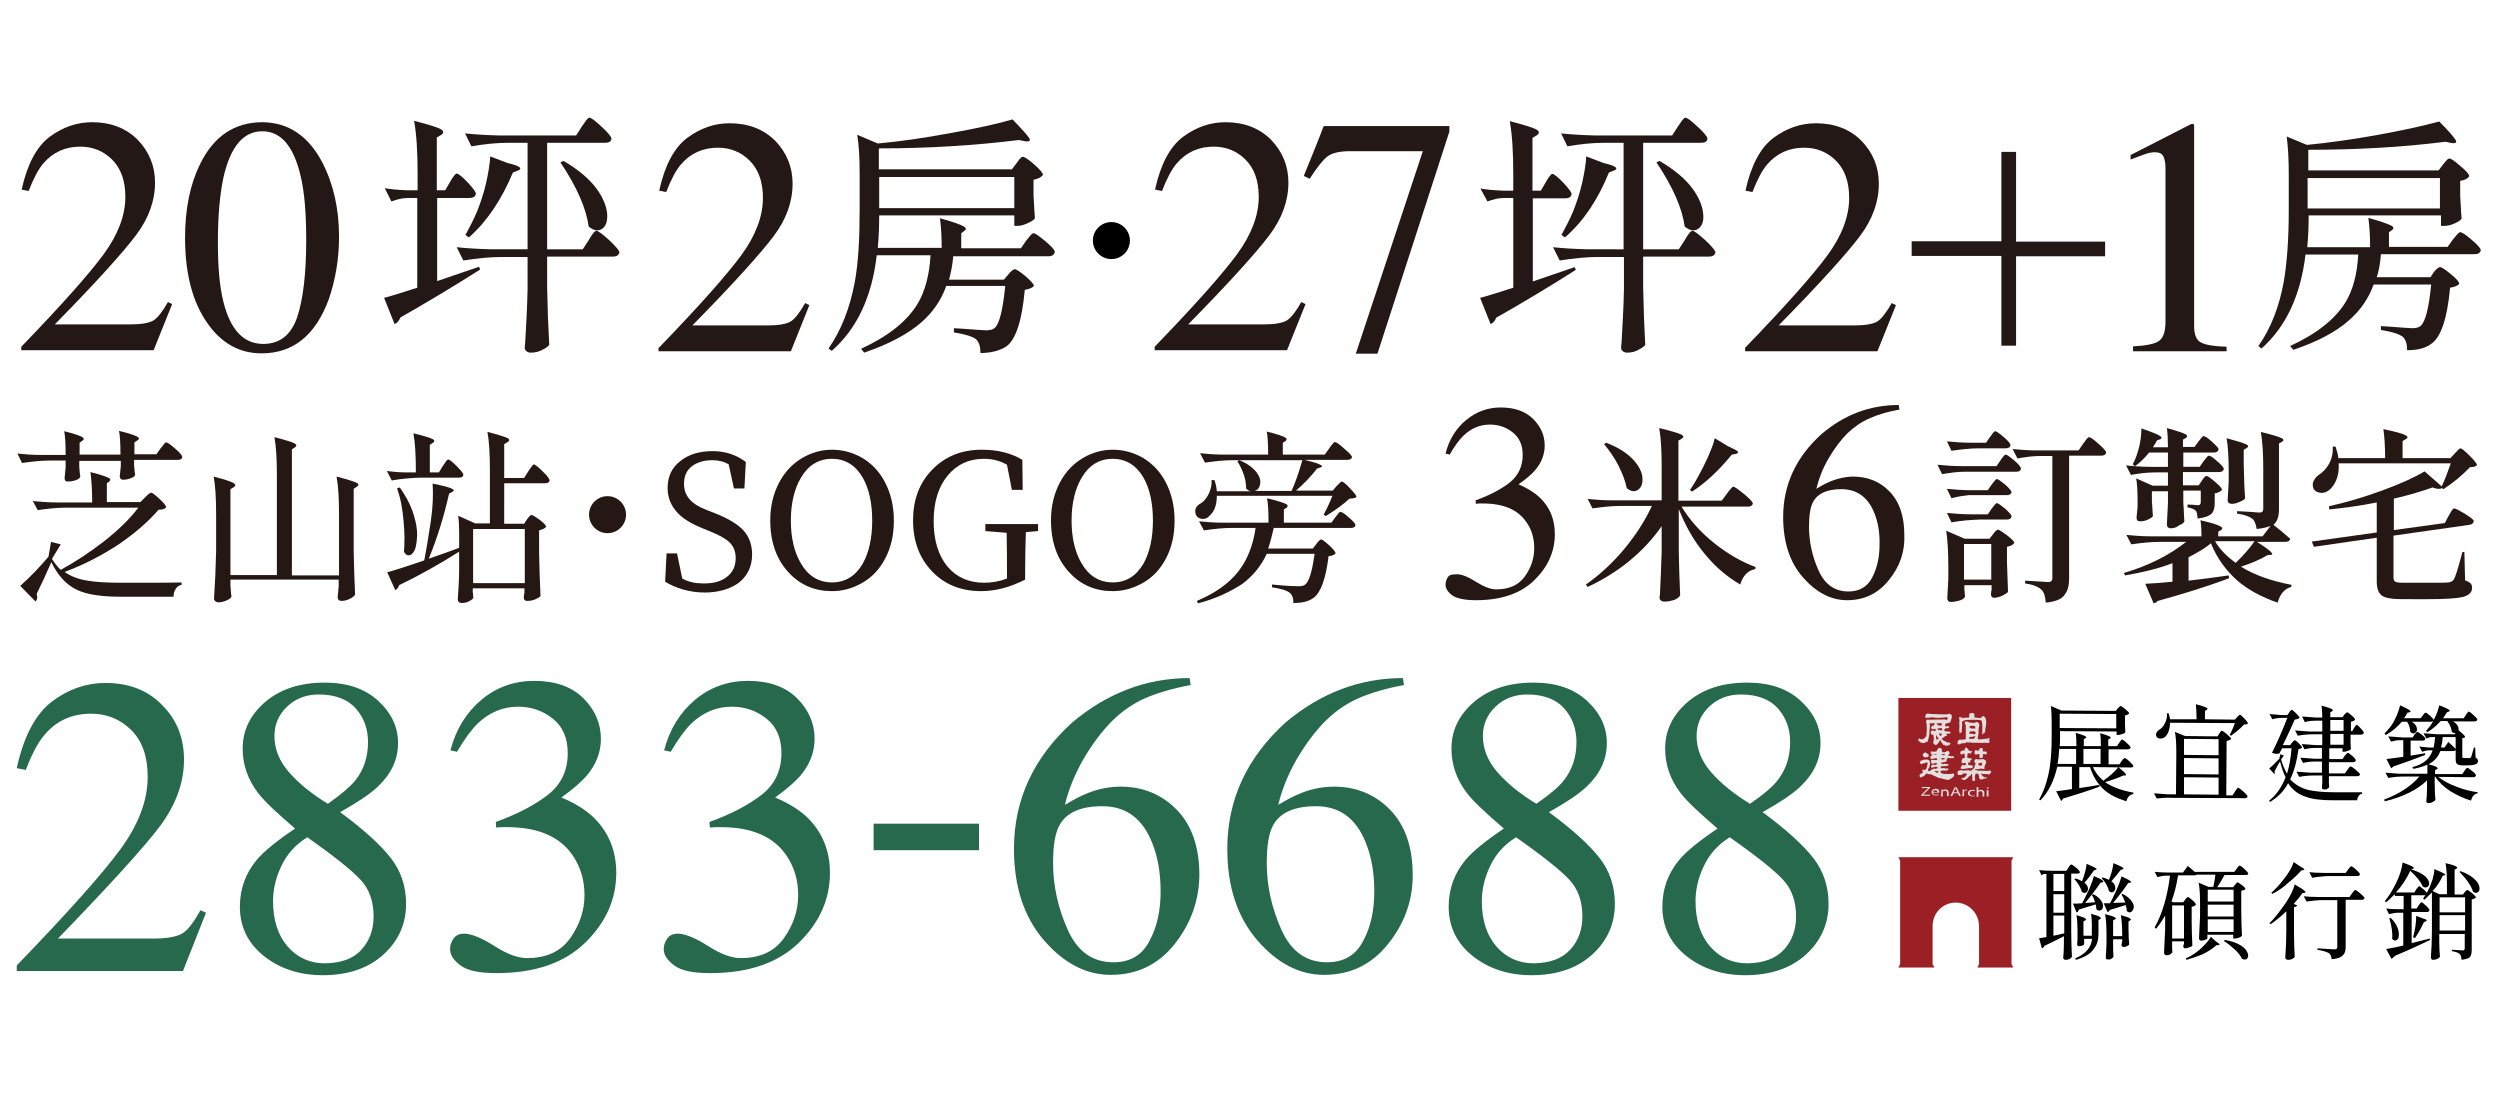 <?xml version="1.0" encoding="utf-8"?>
<!-- Generator: Adobe Illustrator 27.8.1, SVG Export Plug-In . SVG Version: 6.00 Build 0)  -->
<svg version="1.1" id="圖層_1" xmlns="http://www.w3.org/2000/svg" xmlns:xlink="http://www.w3.org/1999/xlink" x="0px" y="0px"
	 viewBox="0 0 716 313" style="enable-background:new 0 0 716 313;" xml:space="preserve">
<style type="text/css">
	.st0{fill:#26694D;}
	.st1{fill:#251714;}
	.st2{fill:#231816;}
	.st3{fill-rule:evenodd;clip-rule:evenodd;fill:#9B2026;}
	.st4{fill:#9B2026;}
	.st5{fill:#E3DFDE;}
</style>
<g>
	<g>
		<g>
			<g>
				<path class="st0" d="M4.8,276.5c14.6-15.1,24.5-26.2,29.7-33.3s7.8-14,7.8-20.7c0-5.9-1.6-10.4-4.8-13.5
					c-3.2-3.1-7-4.6-11.4-4.6c-5.5,0-9.9,2-13.3,6c-1.9,2.2-3.7,5.6-5.4,10.1l-2.6-0.5c2-9.2,5.4-15.5,10.1-19.1
					c4.8-3.6,9.9-5.3,15.3-5.3c6.7,0,12.2,2.1,16.3,6.4c4.2,4.2,6.2,9.4,6.2,15.6c0,6.5-2.3,12.8-6.8,18.9
					c-4.5,6-14.3,16.8-29.3,32.3h27.4c3.8,0,6.5-0.5,8.1-1.4c1.6-0.9,3.3-3.1,5.3-6.7l1.6,0.7l-6.6,16.7H4.8V276.5z"/>
			</g>
			<g>
				<path class="st0" d="M73.9,227.1c-2.9-3.8-4.4-8-4.4-12.7c0-5.3,2.2-9.7,6.5-13.4c4.4-3.7,10-5.5,17-5.5
					c6.4,0,11.5,1.7,15.3,5.2c3.8,3.5,5.7,7.5,5.7,12.1c0,4.7-1.9,8.8-5.8,12.5c-2.2,2.1-5.8,4.5-10.8,7.3c6.8,5,11.6,9.4,14.5,13.1
					c2.9,3.7,4.4,8.1,4.4,13.2c0,5.7-2.2,10.6-6.5,14.5c-4.3,3.9-10.1,5.9-17.4,5.9c-6.5,0-12.1-1.8-16.7-5.4c-4.6-3.6-7-8.4-7-14.2
					c0-5.1,1.6-9.5,4.8-13.4c2.1-2.5,5.8-5.5,11-9C79.4,232.9,75.8,229.6,73.9,227.1z M103.5,272c2.3-2.5,3.5-5.7,3.5-9.5
					c0-4.3-1.2-7.8-3.7-10.5s-7.6-6.8-15.3-12.2c-3.4,2.1-5.9,4.9-7.5,8.4c-1.6,3.4-2.3,6.7-2.3,9.9c0,5.4,1.4,9.8,4.2,13
					c2.8,3.2,6.4,4.8,10.7,4.8C97.7,275.8,101.2,274.6,103.5,272z M101.7,223.6c2.5-3.1,3.7-6.8,3.7-11.1c0-3.8-1.2-7-3.5-9.6
					s-5.9-4-10.6-4c-3.7,0-6.7,1.2-9.1,3.5c-2.4,2.3-3.6,5.1-3.6,8.4c0,3.7,1.4,7.2,4.2,10.4c2.8,3.2,6.5,6.2,11.1,9
					C97.6,227.6,100.2,225.4,101.7,223.6z"/>
			</g>
			<g>
				<path class="st0" d="M141.7,271c3.6,2.3,6.7,3.4,9.2,3.4c5.6,0,9.7-1.9,12.4-5.7c2.7-3.8,4.1-7.9,4.1-12.3c0-4.3-1.1-8-3.3-11.3
					c-3.7-5.5-10-8.2-18.8-8.2c-0.5,0-1,0-1.5,0c-0.5,0-1,0.1-1.7,0.1l-0.1-1.6c6.4-2.3,11.4-5,15.1-7.9c3.7-3,5.5-6.9,5.5-11.8
					c0-4.3-1.4-7.6-4.3-9.9c-2.9-2.3-6.2-3.4-9.9-3.4c-4.4,0-8.2,1.6-11.6,4.8c-1.8,1.8-3.8,4.5-5.9,8.1l-1.9-0.4
					c1.6-6.1,4.6-10.9,8.9-14.5c4.3-3.6,9.4-5.4,15.1-5.4c6.1,0,10.8,1.7,14.1,5c3.3,3.3,5,7.2,5,11.6c0,3.9-1.4,7.4-4.1,10.6
					c-1.6,1.8-4,3.9-7.2,6.2c3.8,1.6,6.9,3.5,9.2,5.7c4.3,4.2,6.5,9.5,6.5,15.9c0,7.6-3,14.2-8.9,20c-6,5.8-14.4,8.7-25.4,8.7
					c-4.9,0-8.3-0.7-10.3-2.2c-2-1.5-3-3-3-4.7c0-1,0.3-2,1-3s1.7-1.4,3.2-1.4C135.2,267.5,138.1,268.7,141.7,271z"/>
			</g>
			<g>
				<path class="st0" d="M202.9,271c3.6,2.3,6.7,3.4,9.2,3.4c5.6,0,9.7-1.9,12.4-5.7c2.7-3.8,4.1-7.9,4.1-12.3c0-4.3-1.1-8-3.3-11.3
					c-3.7-5.5-10-8.2-18.8-8.2c-0.5,0-1,0-1.5,0c-0.5,0-1,0.1-1.7,0.1l-0.1-1.6c6.4-2.3,11.4-5,15.1-7.9c3.7-3,5.5-6.9,5.5-11.8
					c0-4.3-1.4-7.6-4.3-9.9c-2.9-2.3-6.2-3.4-9.9-3.4c-4.4,0-8.2,1.6-11.6,4.8c-1.8,1.8-3.8,4.5-5.9,8.1l-1.9-0.4
					c1.6-6.1,4.6-10.9,8.9-14.5c4.3-3.6,9.4-5.4,15.1-5.4c6.1,0,10.8,1.7,14.1,5c3.3,3.3,5,7.2,5,11.6c0,3.9-1.4,7.4-4.1,10.6
					c-1.6,1.8-4,3.9-7.2,6.2c3.8,1.6,6.9,3.5,9.2,5.7c4.3,4.2,6.5,9.5,6.5,15.9c0,7.6-3,14.2-8.9,20c-6,5.8-14.4,8.7-25.4,8.7
					c-4.9,0-8.3-0.7-10.3-2.2c-2-1.5-3-3-3-4.7c0-1,0.3-2,1-3s1.7-1.4,3.2-1.4C196.4,267.5,199.3,268.7,202.9,271z"/>
			</g>
			<g>
				<path class="st0" d="M250.2,235.9h30.2v7.6h-30.2V235.9z"/>
			</g>
			<g>
				<path class="st0" d="M336.4,270.4c-4.7,5.9-10.8,8.8-18.3,8.8c-7,0-13.4-3.3-19.1-9.9s-8.6-15.3-8.6-26.2
					c0-14.1,5.6-26.1,16.7-36.2c10-8.4,21.2-12.7,33.6-12.7l0.3,2c-5,0.9-9.3,2.2-12.9,3.7c-3.6,1.6-6.8,3.8-9.6,6.6
					c-2.9,2.9-5.6,6.5-8.2,10.9c-2.5,4.4-4.3,8.8-5.3,13.1c2.5-1.5,4.6-2.6,6.4-3.3c3.2-1.3,6.4-1.9,9.6-1.9c6.3,0,11.7,2.2,16,6.6
					c4.3,4.4,6.5,10.6,6.5,18.8C343.4,258,341,264.6,336.4,270.4z M329.9,241.2c-2.8-6.9-7.5-10.3-14.2-10.3
					c-6.2,0-10.3,1.8-12.3,5.5c-1.2,2.2-1.8,5.7-1.8,10.8c0,6.5,1.4,12.8,4.2,19.1c2.8,6.2,7.1,9.3,13.1,9.3c4.7,0,8.2-2,10.3-6.1
					c2.2-4,3.2-8.8,3.2-14.2C332.4,250,331.6,245.3,329.9,241.2z"/>
			</g>
			<g>
				<path class="st0" d="M397.5,270.4c-4.7,5.9-10.8,8.8-18.3,8.8c-7,0-13.4-3.3-19.1-9.9s-8.6-15.3-8.6-26.2
					c0-14.1,5.6-26.1,16.7-36.2c10-8.4,21.2-12.7,33.6-12.7l0.3,2c-5,0.9-9.3,2.2-12.9,3.7c-3.6,1.6-6.8,3.8-9.6,6.6
					c-2.9,2.9-5.6,6.5-8.2,10.9c-2.5,4.4-4.3,8.8-5.3,13.1c2.5-1.5,4.6-2.6,6.4-3.3c3.2-1.3,6.4-1.9,9.6-1.9c6.3,0,11.7,2.2,16,6.6
					c4.3,4.4,6.5,10.6,6.5,18.8C404.6,258,402.2,264.6,397.5,270.4z M391.1,241.2c-2.8-6.9-7.5-10.3-14.2-10.3
					c-6.2,0-10.3,1.8-12.3,5.5c-1.2,2.2-1.8,5.7-1.8,10.8c0,6.5,1.4,12.8,4.2,19.1c2.8,6.2,7.1,9.3,13.1,9.3c4.7,0,8.2-2,10.3-6.1
					c2.2-4,3.2-8.8,3.2-14.2C393.6,250,392.8,245.3,391.1,241.2z"/>
			</g>
			<g>
				<path class="st0" d="M420.1,227.1c-2.9-3.8-4.4-8-4.4-12.7c0-5.3,2.2-9.7,6.5-13.4c4.4-3.7,10-5.5,17-5.5
					c6.4,0,11.5,1.7,15.3,5.2c3.8,3.5,5.7,7.5,5.7,12.1c0,4.7-1.9,8.8-5.8,12.5c-2.2,2.1-5.8,4.5-10.8,7.3c6.8,5,11.6,9.4,14.5,13.1
					c2.9,3.7,4.4,8.1,4.4,13.2c0,5.7-2.2,10.6-6.5,14.5c-4.3,3.9-10.1,5.9-17.4,5.9c-6.5,0-12.1-1.8-16.7-5.4c-4.6-3.6-7-8.4-7-14.2
					c0-5.1,1.6-9.5,4.8-13.4c2.1-2.5,5.8-5.5,11-9C425.6,232.9,422,229.6,420.1,227.1z M449.7,272c2.3-2.5,3.5-5.7,3.5-9.5
					c0-4.3-1.2-7.8-3.7-10.5s-7.6-6.8-15.3-12.2c-3.4,2.1-5.9,4.9-7.5,8.4c-1.6,3.4-2.3,6.7-2.3,9.9c0,5.4,1.4,9.8,4.2,13
					c2.8,3.2,6.4,4.8,10.7,4.8C443.9,275.8,447.3,274.6,449.7,272z M447.8,223.6c2.5-3.1,3.7-6.8,3.7-11.1c0-3.8-1.2-7-3.5-9.6
					s-5.9-4-10.6-4c-3.7,0-6.7,1.2-9.1,3.5c-2.4,2.3-3.6,5.1-3.6,8.4c0,3.7,1.4,7.2,4.2,10.4c2.8,3.2,6.5,6.2,11.1,9
					C443.8,227.6,446.4,225.4,447.8,223.6z"/>
			</g>
			<g>
				<path class="st0" d="M481.3,227.1c-2.9-3.8-4.4-8-4.4-12.7c0-5.3,2.2-9.7,6.5-13.4c4.4-3.7,10-5.5,17-5.5
					c6.4,0,11.5,1.7,15.3,5.2c3.8,3.5,5.7,7.5,5.7,12.1c0,4.7-1.9,8.8-5.8,12.5c-2.2,2.1-5.8,4.5-10.8,7.3c6.8,5,11.6,9.4,14.5,13.1
					c2.9,3.7,4.4,8.1,4.4,13.2c0,5.7-2.2,10.6-6.5,14.5c-4.3,3.9-10.1,5.9-17.4,5.9c-6.5,0-12.1-1.8-16.7-5.4c-4.6-3.6-7-8.4-7-14.2
					c0-5.1,1.6-9.5,4.8-13.4c2.1-2.5,5.8-5.5,11-9C486.8,232.9,483.2,229.6,481.3,227.1z M510.9,272c2.3-2.5,3.5-5.7,3.5-9.5
					c0-4.3-1.2-7.8-3.7-10.5s-7.6-6.8-15.3-12.2c-3.4,2.1-5.9,4.9-7.5,8.4c-1.6,3.4-2.3,6.7-2.3,9.9c0,5.4,1.4,9.8,4.2,13
					c2.8,3.2,6.4,4.8,10.7,4.8C505,275.8,508.5,274.6,510.9,272z M509,223.6c2.5-3.1,3.7-6.8,3.7-11.1c0-3.8-1.2-7-3.5-9.6
					s-5.9-4-10.6-4c-3.7,0-6.7,1.2-9.1,3.5c-2.4,2.3-3.6,5.1-3.6,8.4c0,3.7,1.4,7.2,4.2,10.4c2.8,3.2,6.5,6.2,11.1,9
					C505,227.6,507.6,225.4,509,223.6z"/>
			</g>
		</g>
	</g>
	<g>
		<path class="st1" d="M422.5,166.5c2.4,1.5,4.4,2.3,6,2.3c3.7,0,6.4-1.2,8.2-3.7c1.8-2.5,2.7-5.2,2.7-8.1c0-2.8-0.7-5.3-2.2-7.4
			c-2.4-3.6-6.6-5.4-12.4-5.4c-0.3,0-0.7,0-1,0c-0.3,0-0.7,0-1.1,0.1l-0.1-1c4.2-1.5,7.5-3.3,9.9-5.2c2.4-2,3.6-4.6,3.6-7.8
			c0-2.9-1-5-2.9-6.5c-1.9-1.5-4.1-2.2-6.5-2.2c-2.9,0-5.4,1.1-7.6,3.2c-1.2,1.2-2.5,2.9-3.9,5.4l-1.2-0.3c1-4,3-7.2,5.9-9.6
			c2.9-2.4,6.2-3.6,9.9-3.6c4,0,7.1,1.1,9.3,3.3c2.2,2.2,3.3,4.7,3.3,7.6c0,2.5-0.9,4.9-2.7,7c-1,1.2-2.6,2.6-4.8,4.1
			c2.5,1.1,4.5,2.3,6.1,3.8c2.9,2.8,4.3,6.2,4.3,10.5c0,5-2,9.4-5.9,13.2c-3.9,3.8-9.5,5.7-16.7,5.7c-3.2,0-5.5-0.5-6.8-1.4
			c-1.3-1-1.9-2-1.9-3.1c0-0.7,0.2-1.3,0.6-2s1.1-0.9,2.1-0.9C418.2,164.3,420.1,165,422.5,166.5z"/>
		<path class="st1" d="M476.8,172.3c-0.5,0-0.8-0.1-1.1-0.3c-0.3-0.2-0.4-0.5-0.4-0.7c0-0.2,0-0.5,0.1-1c0.2-4.1,0.4-8.2,0.5-12.4
			v-7.2c-5.1,7.3-12.2,13.2-21.2,17.4l-0.5-0.7c3.9-2.7,7.6-6.1,11.1-10.3c3.2-3.9,5.8-7.9,7.8-12.2h-9c-2.5,0-5.2,0.3-8,0.7
			l-1.4-2.7c2,0.2,4.3,0.4,7.1,0.4h14.1v-9.8c0-4.5-0.2-8.1-0.7-10.9c3.4,0.8,5.6,1.5,6.4,1.9c0.6,0.4,0.7,0.7,0.1,1.1l-1,0.6v17.2
			h12.4l1.5-2c0.1-0.1,0.3-0.4,0.5-0.7c0.7-0.9,1.1-1.3,1.3-1.3c0.4,0,1.4,0.7,3.1,2.1c1.7,1.4,2.5,2.3,2.5,2.7
			c-0.1,0.6-0.6,0.9-1.4,0.9h-19c2.3,3.8,5.4,7.3,9.4,10.5c3.8,3,7.7,5.3,11.8,6.8l-0.1,0.6c-2.1,0.4-3.5,1.8-4.3,4.4
			c-3.8-2.2-7.2-5.1-10.2-8.8c-3.1-3.7-5.5-8-7.4-12.8v12.2c0.1,4.4,0.2,8.6,0.4,12.5c-0.2,0.5-0.8,0.9-1.6,1.3
			C478.6,172.1,477.7,172.3,476.8,172.3z M469.1,140.3c-1,0.6-2,0.5-3.2-0.5c-0.4-2-1.2-4.2-2.5-6.7c-1.1-2.1-2.5-4.1-4-5.9l0.6-0.4
			c3.4,1.3,6.1,3,7.9,5c1.5,1.7,2.4,3.4,2.5,5.1C470.5,138.5,470.1,139.6,469.1,140.3z M484.6,140.8l-0.6-0.5
			c0.1-0.1,0.2-0.2,0.3-0.4c1-1.5,1.7-2.8,2.2-3.7c0.9-1.6,1.8-3.4,2.7-5.4c0.9-2.1,1.6-3.8,1.9-5.3l3.8,2.3
			c1.6,0.7,2.5,1.2,2.8,1.5c0.2,0.3,0,0.6-0.6,0.7l-1.1,0.2C492.3,134.7,488.5,138.3,484.6,140.8z"/>
		<path class="st1" d="M541,166.1c-3.1,3.9-7.1,5.8-12,5.8c-4.6,0-8.8-2.2-12.6-6.5s-5.7-10.1-5.7-17.3c0-9.3,3.7-17.2,11-23.8
			c6.6-5.6,13.9-8.3,22.1-8.3l0.2,1.3c-3.3,0.6-6.1,1.4-8.5,2.5c-2.4,1-4.5,2.5-6.4,4.3c-1.9,1.9-3.7,4.3-5.4,7.2
			c-1.7,2.9-2.8,5.8-3.5,8.7c1.6-1,3-1.7,4.2-2.2c2.1-0.8,4.2-1.3,6.3-1.3c4.2,0,7.7,1.4,10.5,4.3c2.8,2.9,4.2,7,4.2,12.4
			C545.6,158,544.1,162.3,541,166.1z M536.8,146.9c-1.8-4.5-5-6.8-9.4-6.8c-4.1,0-6.8,1.2-8.1,3.6c-0.8,1.4-1.2,3.8-1.2,7.1
			c0,4.3,0.9,8.5,2.7,12.5c1.8,4.1,4.7,6.1,8.6,6.1c3.1,0,5.4-1.3,6.8-4c1.4-2.7,2.1-5.8,2.1-9.3
			C538.4,152.7,537.9,149.6,536.8,146.9z"/>
		<path class="st1" d="M556.2,135.8l-1.3-2.7c2,0.2,4.3,0.4,7.1,0.4h9.8l1.1-1.6c0.1-0.1,0.2-0.3,0.4-0.6c0.5-0.7,0.9-1.1,1.1-1.1
			c0.4,0,1.2,0.6,2.5,1.7c1.3,1.1,1.9,1.9,1.9,2.3c-0.1,0.6-0.5,0.9-1.3,0.9h-11h-3.7C560.7,135.1,558.5,135.4,556.2,135.8z
			 M558.7,172.4c-0.6,0-1-0.4-1-1.1c0.1-1.5,0.2-3.4,0.3-5.6v-3.4c0-4.1-0.2-7.6-0.6-10.3l5.3,2.3h7.1l1-1.3
			c0.1-0.1,0.2-0.2,0.3-0.4c0.5-0.6,0.9-0.9,1.1-0.9c0.4,0,1.2,0.6,2.6,1.6c1.4,1.1,2.1,1.8,2.1,2.2c-0.4,0.6-1.1,0.9-2.1,1.1v4.4
			c0.1,3.5,0.2,6.4,0.3,8.5c-0.2,0.3-0.8,0.7-1.6,1.1c-0.9,0.4-1.7,0.6-2.4,0.6c-0.6,0-0.9-0.4-0.9-1.1c0-0.2,0.1-0.4,0.1-0.7
			c0-0.2,0.1-0.5,0.1-0.6v-1.2h-7.8v1.2c0,0.3,0.1,0.7,0.1,1.1c0,0.4,0.1,0.7,0.1,0.9c-0.1,0.4-0.5,0.8-1.3,1.1
			C560.5,172.2,559.6,172.4,558.7,172.4z M558.9,129.1l-1.3-2.7c2,0.2,4.3,0.4,7.1,0.4h4.1l1.1-1.6c0.1-0.1,0.2-0.3,0.4-0.5
			c0.5-0.8,0.9-1.2,1.1-1.2c0.4,0,1.2,0.6,2.5,1.7s1.9,1.9,1.9,2.3c-0.1,0.6-0.6,0.9-1.4,0.9h-7.6
			C564.3,128.4,561.7,128.7,558.9,129.1z M558.9,142.7l-1.3-2.7c2,0.2,4.3,0.4,7.1,0.4h4.6l1.1-1.6c0.1-0.1,0.2-0.2,0.3-0.4
			c0.6-0.8,1-1.2,1.2-1.2c0.4,0,1.1,0.6,2.4,1.6c1.2,1.1,1.8,1.8,1.8,2.2c-0.1,0.5-0.6,0.8-1.3,0.8h-8.2h-2.7
			C562.2,142,560.6,142.2,558.9,142.7z M558.9,149.6l-1.3-2.7c2,0.2,4.3,0.4,7.1,0.4h4.6l1.1-1.6c0.1-0.1,0.2-0.2,0.3-0.4
			c0.6-0.8,1-1.2,1.2-1.2c0.4,0,1.1,0.6,2.4,1.6c1.2,1.1,1.8,1.8,1.8,2.2c-0.1,0.6-0.6,0.9-1.3,0.9h-7.8
			C564.3,148.9,561.7,149.1,558.9,149.6z M562.5,166h7.8v-10.2h-7.8V166z M585.9,172.6c-0.1-1.7-0.5-3-1.2-3.7
			c-1-0.9-2.5-1.5-4.7-1.8v-0.8c2.2,0.1,4.5,0.3,6.6,0.4c0.8,0,1.2-0.4,1.2-1.1v-35h-3.6c-2,0-4.1,0.3-6.4,0.7l-1.4-2.7
			c2,0.2,4.3,0.4,7.1,0.4h11.8l1.3-1.9c0.1-0.1,0.2-0.3,0.4-0.5c0.6-1,1.1-1.4,1.3-1.4c0.4,0,1.3,0.6,2.7,1.9
			c1.5,1.3,2.2,2.1,2.2,2.5c-0.1,0.6-0.6,0.9-1.4,0.9h-9.2v35.1c0,2.1-0.4,3.6-1.2,4.6C590.6,171.6,588.7,172.3,585.9,172.6z"/>
		<path class="st1" d="M616.8,172.8l-2.4-5.6c2.2-0.1,4.8-0.3,7.8-0.6v-5.3c-3.9,1.5-8.4,2.6-13.6,3.5l-0.3-0.7
			c7.1-2.1,13-5.1,17.8-8.9h-7.7c-2.5,0-5.2,0.3-8,0.7l-1.4-2.7c2,0.2,4.3,0.4,7.1,0.4h14.4c0-2-0.1-3.5-0.3-4.6
			c3.1,0.7,5,1.3,5.8,1.8c0.6,0.3,0.6,0.7,0.1,1l-0.8,0.5v1.3h12.7l2.3-3c-0.9,0.4-2.2,0.7-4,0.9c-0.2-1.4-0.6-2.4-1.2-2.9
			c-0.9-0.7-2.3-1.2-4.4-1.5v-0.7c2.1,0.1,4.3,0.2,6.4,0.4c0.7,0,1.1-0.3,1.1-1v-11.2c0-4.5-0.2-8.1-0.7-10.9c3.2,0.8,5.2,1.4,6,1.8
			c0.6,0.3,0.6,0.7,0.1,1l-0.9,0.5v18.9c0,2.2-0.6,3.6-1.6,4.4c1.9,1.5,3.5,2.8,4.8,4c-0.1,0.6-0.6,0.9-1.4,0.9h-8.1
			c2.2,1.4,3.6,2.4,4.1,3c0.4,0.4,0.4,0.7-0.2,0.7l-0.9,0.1c-2.2,1.3-4.8,2.4-7.6,3.3c3.9,2.4,8.7,4.1,14.5,5.2l-0.1,0.6
			c-1.9,0.5-3.2,2-3.9,4.5c-4.6-1.6-8.5-3.7-11.5-6.3c-3.3-2.9-5.9-6.5-7.6-10.7c-1.5,1.3-3.7,2.6-6.4,4v6.7
			c3.5-0.4,7.4-0.9,11.5-1.5l0.1,0.8c-6.3,2.4-13.2,4.5-20.4,6.5C617.8,172.3,617.4,172.7,616.8,172.8z M621.7,151.3
			c-0.7,0-1.1-0.4-1.1-1.1c0.1-1.6,0.2-3.5,0.3-6v-3.5h-4.6v2.5c0,0.4,0,0.9,0.1,1.5c0.1,1.4,0.1,2.5,0.2,3.1
			c-0.1,0.3-0.6,0.6-1.4,1c-0.8,0.4-1.6,0.5-2.4,0.5c-0.6,0-0.9-0.4-0.9-1.1c0.1-0.5,0.1-1.2,0.2-2c0-0.4,0.1-0.7,0.1-0.9v-2
			c0-2.6-0.1-4.6-0.4-6.3l4.7,2.1h4.4v-3.8h-3.8c-2.2,0-4.5,0.3-6.8,0.7l-1.4-2.7c2,0.2,4.3,0.4,7.1,0.4h4.9v-4.1h-5.4
			c-1.2,1.5-2.5,2.8-4,3.9l-0.7-0.5c0.8-1.4,1.4-3.2,1.9-5.2c0.4-1.8,0.6-3.5,0.6-5.1c2.9,1,4.7,1.7,5.4,2.2c0.5,0.4,0.5,0.6,0,0.9
			l-0.9,0.3c-0.4,0.7-0.8,1.4-1.2,2h4.3c0-2.1-0.1-4-0.3-5.5c2.9,0.8,4.7,1.4,5.4,1.8c0.5,0.3,0.5,0.7,0.1,1l-0.9,0.5v2.1h3.3
			l1.1-1.5c0.1-0.1,0.2-0.3,0.4-0.5c0.5-0.7,0.9-1.1,1.1-1.1c0.4,0,1.2,0.5,2.4,1.6c1.2,1.1,1.9,1.8,1.9,2.2
			c-0.1,0.6-0.6,0.9-1.3,0.9h-8.8v4.1h4.7l1.1-1.6c0.1-0.1,0.2-0.3,0.4-0.5c0.5-0.7,0.9-1.1,1.1-1.1c0.4,0,1.2,0.5,2.4,1.6
			c1.3,1.1,1.9,1.8,1.9,2.2c-0.1,0.6-0.6,0.9-1.3,0.9h-10.4v3.8h4.5l0.9-1.3c0.1-0.1,0.2-0.3,0.3-0.5c0.5-0.6,0.8-0.9,1-0.9
			c0.4,0,1.2,0.6,2.5,1.7c1.3,1.1,2,1.9,2,2.3c-0.5,0.5-1.2,0.9-2.1,1v2.8c0,1.4-0.3,2.4-0.9,3c-0.7,0.7-2.1,1.2-4,1.4
			c-0.1-1.1-0.2-1.9-0.5-2.2c-0.5-0.5-1.3-0.8-2.4-1v-0.8c1,0,2,0.1,3,0.2c0.5,0,0.8-0.3,0.8-0.9v-3.3h-5v3c0,0.5,0,1.1,0.1,1.9
			c0.1,1.7,0.1,3.1,0.2,3.9c-0.1,0.4-0.6,0.8-1.4,1.1C623.2,151.2,622.4,151.3,621.7,151.3z M640.3,161.2c2.3-2.2,4.1-4.3,5.4-6.2
			h-11.3C635.7,157.3,637.7,159.3,640.3,161.2z M639.2,144.3c-0.8,0-1.2-0.4-1.2-1.1c0.1-1.3,0.2-3,0.3-5.1V135c0-4-0.2-7.2-0.6-9.5
			c3,0.8,4.9,1.4,5.7,1.8c0.6,0.3,0.6,0.6,0.1,1l-0.9,0.5v4c0.1,4.3,0.2,7.6,0.4,9.9c-0.2,0.4-0.7,0.7-1.5,1
			C640.7,144.1,639.9,144.3,639.2,144.3z"/>
		<path class="st1" d="M687.9,171.6c-2.8,0-4.7-0.3-5.7-1c-1-0.7-1.5-2.1-1.5-4.1V154l-18,2.6l-0.6-1.5l18.6-2.6v-8.6
			c-5,1-9.6,1.6-13.6,2L667,145c4.9-1.1,10-2.6,15.2-4.5c5.2-1.9,9.2-3.7,12.2-5.5l4.9,4.3c1-2.1,1.8-4.3,2.6-6.6h-32.1
			c0.1,1.8-0.1,3.4-0.7,4.8c-0.5,1.2-1.2,2.2-2.1,2.9c-0.8,0.6-1.6,0.9-2.6,0.7c-0.9-0.1-1.6-0.6-1.9-1.4c-0.2-0.7-0.2-1.4,0.2-2.1
			c0.3-0.6,0.8-1.2,1.4-1.6c1.1-0.7,2.1-1.7,2.9-3.1c0.9-1.6,1.2-3.3,1.1-5h0.8c0.4,1.2,0.7,2.3,0.8,3.3h13.4c0-3.4-0.2-6.2-0.5-8.3
			c3.4,0.7,5.6,1.3,6.4,1.8c0.6,0.3,0.7,0.7,0.1,1l-1,0.6v4.9h13.7l1.3-1.4c0.1-0.1,0.3-0.3,0.5-0.5c0.5-0.6,0.9-0.9,1.1-0.9
			c0.3,0,1.2,0.7,2.6,2.1c1.4,1.4,2.1,2.3,2.1,2.7c-0.3,0.4-1,0.6-2,0.6c-2.2,2.3-4.7,4.4-7.6,6.3l-0.4-0.3
			c-0.6,0.3-1.5,0.3-2.7-0.2c-3.1,1.1-6.7,2.2-11.1,3.2v0.5v8.5l14.6-2l1.1-2.1c0.1-0.1,0.2-0.3,0.3-0.5c0.6-1.1,1-1.6,1.2-1.6
			c0.4,0,1.4,0.5,3.1,1.5c1.7,1.1,2.6,1.8,2.6,2.1c-0.1,0.6-0.5,1-1.2,1.1l-21.8,3.1v12c0,0.6,0.2,1,0.5,1.2
			c0.4,0.2,1.2,0.3,2.4,0.3h6.9c3.3,0,5.3,0,6-0.1c0.7-0.1,1.2-0.4,1.5-0.9c0.4-0.6,1.2-3.1,2.3-7.3c0-0.2,0.1-0.4,0.1-0.5h0.6
			l0.2,8.1c0.8,0.3,1.3,0.6,1.6,0.9c0.3,0.3,0.4,0.8,0.4,1.3c0,1.2-0.8,2-2.4,2.5c-1.8,0.5-5.3,0.7-10.5,0.7H687.9z"/>
	</g>
	<g>
		<g>
			<g>
				<g>
					<g>
						<g>
							<path class="st2" d="M6.1,99.3c11.6-12,19.4-20.8,23.6-26.5c4.1-5.6,6.2-11.1,6.2-16.4c0-4.7-1.3-8.2-3.8-10.7S26.5,42,23,42
								c-4.3,0-7.8,1.6-10.5,4.7c-1.5,1.7-2.9,4.4-4.3,8l-2-0.4c1.6-7.3,4.3-12.3,8-15.1c3.8-2.8,7.8-4.2,12.2-4.2
								c5.3,0,9.7,1.7,13,5c3.3,3.4,5,7.5,5,12.3c0,5.2-1.8,10.2-5.4,15c-3.6,4.8-11.3,13.4-23.3,25.6h21.8c3,0,5.2-0.4,6.4-1.1
								c1.2-0.7,2.6-2.5,4.2-5.3l1.2,0.6L44,100.3H6.1V99.3z"/>
						</g>
						<g>
							<path class="st2" d="M92.3,46.5c3.2,6.2,4.8,13.3,4.8,21.3c0,6.3-1,12.2-2.9,17.8C90.4,96,84,101.2,74.9,101.2
								c-6.2,0-11.4-2.8-15.4-8.5c-4.3-6-6.5-14.2-6.5-24.6c0-8.2,1.4-15.2,4.3-21.1c3.9-8,9.9-12,17.9-12
								C82.6,35.1,88.3,38.9,92.3,46.5z M85.1,90.9c1.7-5.1,2.6-12.5,2.6-22.1c0-7.7-0.5-13.8-1.6-18.4c-2-8.5-5.6-12.8-11-12.8
								S66,42,64,50.8c-1,4.7-1.6,10.8-1.6,18.5c0,7.2,0.5,12.9,1.6,17.2c2,8,5.8,12,11.4,12C80.1,98.5,83.3,96,85.1,90.9z"/>
						</g>
						<g>
							<path class="st2" d="M113,92.8l-3-7.5c1.7-0.4,4.8-1.4,9.5-2.9V56.7h-2.7c-1.5,0-3.1,0.4-4.7,1l-1.9-3.8
								c1.7,0.3,3.8,0.5,6.4,0.6h3v-4.7c0-6.2-0.3-11.3-1-15.2c4.2,1.1,6.9,1.9,7.8,2.5c0.7,0.5,0.7,1,0,1.5l-1.3,0.8v15.1h2.4
								l1.4-2.4c0.1-0.1,0.2-0.4,0.4-0.7c0.7-1.1,1.2-1.7,1.5-1.7c0.4,0,1.5,0.8,3.1,2.5c1.6,1.7,2.4,2.8,2.4,3.3
								c-0.1,0.8-0.8,1.2-1.8,1.2h-9.3v23.8c4.7-1.6,8.7-3,12-4.1l0.3,0.8c-8.5,5.4-16.1,9.9-22.8,13.7
								C114.3,91.8,113.8,92.5,113,92.8z M152,101c-0.4,0-0.8-0.1-1.2-0.4s-0.5-0.6-0.5-1c0-0.3,0-0.7,0.1-1.2
								c0.3-5.2,0.6-10.4,0.7-15.6v-9.2h-7.3c-3.5,0-7.2,0.4-11.1,1l-1.9-3.8c2.7,0.3,6,0.5,9.8,0.6h10.5V40.9h-5.7
								c-3.4,0-6.8,0.4-10.4,1l-1.8-3.7c2.7,0.3,6,0.5,9.8,0.6h22l1.6-2.5c0.1-0.2,0.4-0.5,0.7-1c0.7-1.1,1.2-1.6,1.5-1.6
								c0.5,0,1.7,0.9,3.5,2.6c1.9,1.7,2.8,2.9,2.8,3.4c0,0.8-0.7,1.2-1.8,1.2h-16.6v30.5h10.2l1.7-2.6c0.1-0.1,0.2-0.4,0.4-0.7
								c0.8-1.3,1.4-2,1.8-2c0.5,0,1.7,0.9,3.7,2.7c1.9,1.8,2.9,3,2.9,3.5c-0.2,0.8-0.8,1.2-1.9,1.2h-18.8v8.6
								c0.1,5.9,0.3,11.4,0.6,16.7c-0.4,0.5-1,0.9-1.8,1.3C154.5,100.7,153.3,101,152,101z M134.3,68l-1-0.7
								c1.2-2.2,2.4-4.5,3.4-6.9c0.9-2.3,1.8-4.9,2.5-7.9c0.7-3.1,1.1-5.7,1.2-7.7l5,1.9c3.5,0.8,4.5,1.6,2.8,2.2l-1.3,0.5
								C143.6,57.3,139.4,63.5,134.3,68z M172.5,65.5c-1.1,0.8-2.4,0.6-3.9-0.6c-0.7-5.2-3.4-11.4-8.1-18.4l0.9-0.4
								c4.1,2.4,7.3,5,9.5,8c1.8,2.5,2.8,4.9,3,7.2C174,63.3,173.6,64.7,172.5,65.5z"/>
						</g>
						<g>
							<path class="st2" d="M188.7,99.6c11.6-12,19.4-20.8,23.6-26.5c4.1-5.6,6.2-11.1,6.2-16.4c0-4.7-1.3-8.2-3.8-10.7
								s-5.6-3.7-9.1-3.7c-4.3,0-7.8,1.6-10.5,4.7c-1.5,1.7-2.9,4.4-4.3,8l-2-0.4c1.6-7.3,4.3-12.3,8-15.1c3.8-2.8,7.8-4.2,12.2-4.2
								c5.3,0,9.7,1.7,13,5c3.3,3.4,5,7.5,5,12.3c0,5.2-1.8,10.2-5.4,15c-3.6,4.8-11.3,13.4-23.3,25.6H220c3,0,5.2-0.4,6.4-1.1
								c1.2-0.7,2.6-2.5,4.2-5.3l1.2,0.6l-5.3,13.2h-37.9V99.6z"/>
						</g>
						<g>
							<path class="st2" d="M280.8,101.1c0-1.8-0.4-3.1-1.2-3.9c-1-0.8-3.2-1.5-6.4-2V94c0.3,0,0.9,0.1,1.8,0.1
								c4.2,0.3,6.6,0.5,7.4,0.5c1.1,0,1.9-0.2,2.4-0.6c1.4-1.1,2.4-5.1,3.1-12.1H271c-1.4,4-3.8,7.5-7.1,10.4
								c-3.9,3.4-9.4,6.3-16.4,8.7l-0.9-1.1c7.8-3.6,13.2-7.9,16.2-12.9c2.1-3.5,3.4-8.2,3.7-13.9h-15.4c-1.4,12-5.7,21.1-12.9,27.4
								l-0.9-0.7c3.6-5.2,6.1-11.5,7.5-19c1-5.4,1.4-12.2,1.4-20.6V49.6c0-4.4-0.2-8.1-0.7-11l5.9,2.5c6.5-0.6,13.4-1.6,20.9-3
								c7.3-1.3,13.2-2.6,17.7-3.9c2.7,2.8,4.3,4.6,4.8,5.4c0.4,0.7,0,1-1,0.9l-2-0.4c-12.9,1.6-26.3,2.4-40.1,2.4v6h38.1l1.3-1.7
								c0.1-0.1,0.3-0.4,0.5-0.7c0.6-0.8,1-1.2,1.3-1.2c0.5,0,1.6,0.7,3.3,2.2c1.7,1.5,2.5,2.5,2.5,3c-0.5,0.7-1.4,1.1-2.7,1.4v3.8
								c0,0.6,0,1.4,0.1,2.3c0.1,2.2,0.2,3.8,0.3,4.9c-0.2,0.4-0.9,0.9-2,1.4c-1.1,0.5-2.1,0.8-3,0.8h-0.9v-3h-38.7
								c0,3-0.1,6.1-0.4,9.3h18.3c0-3.5-0.2-6.3-0.5-8.5c3.6,1,5.9,1.8,6.9,2.4c0.6,0.4,0.7,0.8,0.1,1.2l-0.9,0.7v4.3h17.1l1.5-2.2
								c0.1-0.1,0.3-0.4,0.6-0.7c0.7-1,1.2-1.4,1.5-1.4c0.5,0,1.6,0.8,3.4,2.3c1.8,1.5,2.7,2.5,2.7,3.1c-0.2,0.8-0.8,1.2-1.8,1.2
								h-27.3c-0.2,2.6-0.7,4.9-1.2,6.7h15.7l1.3-1.5c0.1-0.1,0.2-0.3,0.4-0.5c0.7-0.7,1.2-1,1.4-1c0.5,0,1.5,0.7,3.1,2
								c1.6,1.4,2.4,2.3,2.4,2.8c-0.5,0.6-1.4,0.9-2.6,1.1c-0.8,8.9-2.6,14.4-5.4,16.3C286.3,100.4,283.9,101.1,280.8,101.1z
								 M251.8,59.6h38.7v-8.9h-38.7V59.6z"/>
						</g>
						<g>
							<path class="st2" d="M330.7,99.3c11.6-12,19.4-20.8,23.6-26.5c4.1-5.6,6.2-11.1,6.2-16.4c0-4.7-1.3-8.2-3.8-10.7
								s-5.6-3.7-9.1-3.7c-4.3,0-7.8,1.6-10.5,4.7c-1.5,1.7-2.9,4.4-4.3,8l-2-0.4c1.6-7.3,4.3-12.3,8-15.1c3.8-2.8,7.8-4.2,12.2-4.2
								c5.3,0,9.7,1.7,13,5c3.3,3.4,5,7.5,5,12.3c0,5.2-1.8,10.2-5.4,15c-3.6,4.8-11.3,13.4-23.3,25.6h21.8c3,0,5.2-0.4,6.4-1.1
								c1.2-0.7,2.6-2.5,4.2-5.3l1.2,0.6l-5.3,13.2h-37.9V99.3z"/>
						</g>
						<g>
							<path class="st2" d="M415.1,36.1v1.6l-20.6,63.6h-6.2l19.2-58h-20.7c-3.1,0-5.3,0.5-6.6,1.5c-1.3,1-3,3.1-5.1,6.4l-1.7-0.8
								c2.1-5.1,3.3-8.2,3.8-9.4c0.5-1.2,1.1-2.8,1.9-4.9H415.1z"/>
						</g>
						<g>
							<path class="st2" d="M426.9,92.8l-3-7.5c1.7-0.4,4.8-1.4,9.5-2.9V56.7h-2.7c-1.5,0-3.1,0.4-4.7,1L424,54
								c1.7,0.3,3.8,0.5,6.4,0.6h3v-4.7c0-6.2-0.3-11.3-1-15.2c4.2,1.1,6.9,1.9,7.8,2.5c0.7,0.5,0.7,1,0,1.5l-1.3,0.8v15.1h2.4
								l1.4-2.4c0.1-0.1,0.2-0.4,0.4-0.7c0.7-1.1,1.2-1.7,1.5-1.7c0.4,0,1.5,0.8,3.1,2.5c1.6,1.7,2.4,2.8,2.4,3.3
								c-0.1,0.8-0.8,1.2-1.8,1.2h-9.3v23.8c4.7-1.6,8.7-3,12-4.1l0.3,0.8c-8.5,5.4-16.1,9.9-22.8,13.7
								C428.2,91.8,427.7,92.5,426.9,92.8z M466,101c-0.4,0-0.8-0.1-1.2-0.4s-0.5-0.6-0.5-1c0-0.3,0-0.7,0.1-1.2
								c0.3-5.2,0.6-10.4,0.7-15.6v-9.2h-7.3c-3.5,0-7.2,0.4-11.1,1l-1.9-3.8c2.7,0.3,6,0.5,9.8,0.6H465V40.9h-5.7
								c-3.4,0-6.8,0.4-10.4,1l-1.8-3.7c2.7,0.3,6,0.5,9.8,0.6h22l1.6-2.5c0.1-0.2,0.4-0.5,0.7-1c0.7-1.1,1.2-1.6,1.5-1.6
								c0.5,0,1.7,0.9,3.5,2.6c1.9,1.7,2.8,2.9,2.8,3.4c0,0.8-0.7,1.2-1.8,1.2h-16.6v30.5h10.2l1.7-2.6c0.1-0.1,0.2-0.4,0.4-0.7
								c0.8-1.3,1.4-2,1.8-2c0.5,0,1.7,0.9,3.7,2.7c1.9,1.8,2.9,3,2.9,3.5c-0.2,0.8-0.8,1.2-1.9,1.2h-18.8v8.6
								c0.1,5.9,0.3,11.4,0.6,16.7c-0.4,0.5-1,0.9-1.8,1.3C468.4,100.7,467.3,101,466,101z M448.2,68l-1-0.7
								c1.2-2.2,2.4-4.5,3.4-6.9c0.9-2.3,1.8-4.9,2.5-7.9c0.7-3.1,1.1-5.7,1.2-7.7l5,1.9c3.5,0.8,4.5,1.6,2.8,2.2l-1.3,0.5
								C457.6,57.3,453.4,63.5,448.2,68z M486.4,65.5c-1.1,0.8-2.4,0.6-3.9-0.6c-0.7-5.2-3.4-11.4-8.1-18.4l0.9-0.4
								c4.1,2.4,7.3,5,9.5,8c1.8,2.5,2.8,4.9,3,7.2C488,63.3,487.5,64.7,486.4,65.5z"/>
						</g>
						<g>
							<path class="st2" d="M499.8,99.6c11.6-12,19.4-20.8,23.6-26.5c4.1-5.6,6.2-11.1,6.2-16.4c0-4.7-1.3-8.2-3.8-10.7
								s-5.6-3.7-9.1-3.7c-4.3,0-7.8,1.6-10.5,4.7c-1.5,1.7-2.9,4.4-4.3,8l-2-0.4c1.6-7.3,4.3-12.3,8-15.1c3.8-2.8,7.8-4.2,12.2-4.2
								c5.3,0,9.7,1.7,13,5c3.3,3.4,5,7.5,5,12.3c0,5.2-1.8,10.2-5.4,15c-3.6,4.8-11.3,13.4-23.3,25.6h21.8c3,0,5.2-0.4,6.4-1.1
								c1.2-0.7,2.6-2.5,4.2-5.3l1.2,0.6l-5.3,13.2h-37.9V99.6z"/>
						</g>
						<g>
							<path class="st2" d="M577.4,69.2h25.5v4.2h-25.5v25.6h-4.2V73.3h-25.7v-4.2h25.7V43.5h4.2V69.2z"/>
						</g>
						<g>
							<path class="st2" d="M628.4,35.9c0,0.1,0,0.3,0,0.5v57.1c0,2.4,0.7,4,2,4.6c1.3,0.7,3.7,1.1,7.3,1.2v1.3h-26.8v-1.4
								c3.8-0.2,6.3-0.7,7.5-1.6s1.8-2.7,1.8-5.6V48.3c0-1.5-0.2-2.7-0.6-3.5c-0.4-0.8-1.2-1.2-2.5-1.2c-0.8,0-1.9,0.2-3.2,0.7
								c-1.3,0.5-2.5,0.9-3.7,1.4v-1.3l17.4-8.9h0.6C628.3,35.7,628.4,35.8,628.4,35.9z"/>
						</g>
						<g>
							<path class="st2" d="M689.4,100.3c0-1.8-0.4-3-1.2-3.8c-1-0.8-3.1-1.5-6.3-2v-1.1c0.3,0,0.9,0.1,1.8,0.1
								c4.1,0.3,6.5,0.5,7.2,0.5c1,0,1.8-0.2,2.3-0.6c1.4-1.1,2.4-5,3.1-11.9h-16.5c-1.4,3.9-3.7,7.3-7,10.2
								c-3.8,3.4-9.2,6.2-16,8.5l-0.9-1.1c7.6-3.5,12.9-7.7,15.9-12.6c2.1-3.5,3.3-8,3.6-13.6h-15.1c-1.4,11.7-5.6,20.7-12.6,26.9
								l-0.9-0.7c3.6-5.1,6-11.3,7.3-18.6c0.9-5.3,1.4-12,1.4-20.2V49.9c0-4.3-0.2-7.9-0.6-10.8l5.8,2.4c6.3-0.6,13.2-1.6,20.5-2.9
								c7.1-1.3,12.9-2.6,17.4-3.8c2.7,2.7,4.2,4.5,4.7,5.3c0.4,0.7,0,1-1,0.9l-1.9-0.4c-12.7,1.6-25.8,2.3-39.3,2.3v5.9h37.3
								l1.3-1.7c0.1-0.1,0.3-0.4,0.5-0.6c0.6-0.8,1-1.1,1.3-1.1c0.5,0,1.5,0.7,3.2,2.2c1.7,1.4,2.5,2.4,2.5,2.9
								c-0.5,0.7-1.3,1.1-2.6,1.3v3.7c0,0.6,0,1.3,0.1,2.3c0.1,2.1,0.2,3.7,0.3,4.8c-0.2,0.4-0.9,0.9-2,1.4c-1.1,0.5-2.1,0.7-3,0.7
								h-0.9v-3h-37.9c0,2.9-0.1,6-0.4,9.1h18c0-3.4-0.2-6.2-0.5-8.4c3.6,1,5.8,1.8,6.7,2.3c0.6,0.4,0.6,0.8,0.1,1.2l-0.9,0.6v4.2
								h16.8l1.5-2.1c0.1-0.1,0.3-0.4,0.6-0.7c0.7-0.9,1.2-1.4,1.5-1.4c0.5,0,1.6,0.7,3.3,2.2c1.8,1.5,2.6,2.5,2.6,3
								c-0.2,0.8-0.8,1.1-1.8,1.1h-26.8c-0.2,2.6-0.6,4.8-1.2,6.6h15.4L697,78c0.1-0.1,0.2-0.3,0.4-0.5c0.7-0.7,1.1-1,1.4-1
								c0.5,0,1.5,0.7,3.1,2c1.6,1.3,2.4,2.2,2.4,2.8c-0.5,0.6-1.4,0.9-2.6,1.1c-0.8,8.8-2.6,14.1-5.3,16
								C694.8,99.7,692.4,100.3,689.4,100.3z M660.9,59.7h37.9v-8.7h-37.9V59.7z"/>
						</g>
					</g>
				</g>
			</g>
		</g>
	</g>
	<g>
		<g>
			<g>
				<g>
					<g>
						<g>
							<g>
								<g>
									<path class="st1" d="M19.3,137.9c-0.6,0-0.8-0.4-0.8-1.1c0.1-0.5,0.1-1.1,0.2-2c0-0.4,0.1-0.7,0.1-0.9v-2h-4.6
										c-2.5,0-5.1,0.3-7.9,0.7l-1.3-2.7c1.9,0.2,4.3,0.4,7,0.4h6.8c0-2.9-0.1-5.1-0.4-6.8c2.8,0.7,4.6,1.3,5.2,1.7
										c0.5,0.3,0.5,0.7,0,1l-0.8,0.6v3.4h11.7c0-2.9-0.1-5.1-0.4-6.8c2.9,0.7,4.6,1.3,5.3,1.7c0.5,0.3,0.5,0.7,0,1l-0.9,0.6v3.4
										h6.3l1.2-1.7c0.1-0.1,0.3-0.4,0.5-0.6c0.5-0.7,0.8-1.1,1.1-1.1c0.4,0,1.2,0.6,2.6,1.8c1.4,1.2,2,2,2,2.4
										c-0.1,0.6-0.5,0.8-1.3,0.8H38.4v1.5c0,0.3,0.1,0.7,0.1,1.2c0.1,0.7,0.1,1.2,0.2,1.6c-0.1,0.4-0.5,0.7-1.1,0.9
										c-0.7,0.3-1.5,0.5-2.4,0.5c-0.6,0-0.9-0.4-0.9-1.1c0.1-0.5,0.1-1.1,0.2-1.9c0-0.4,0.1-0.6,0.1-0.8V132H22.7v1.6
										c0,0.4,0.1,0.8,0.1,1.3c0.1,0.7,0.1,1.3,0.2,1.6c-0.1,0.4-0.5,0.7-1.2,1C20.9,137.8,20.2,137.9,19.3,137.9z M10.2,172.3
										l-4.4-4.5c2.9-2.6,5.6-5.4,8.1-8.4l0.7-4.2l2.8,0.7l-2.3,3.8l-0.2,0.4c0.7,1.1,1.5,2.2,2.5,3.1c4.2-2.3,8.3-5,12.3-8.1
										c4.2-3.3,7.5-6.5,9.9-9.7H18.7c-2.5,0-5.1,0.3-7.9,0.7l-1.4-2.6c1.9,0.2,4.3,0.4,7,0.4h10c0-3.6-0.2-6.5-0.5-8.7
										c2.8,0.7,4.5,1.3,5.3,1.7c0.5,0.3,0.5,0.6,0.1,1l-0.7,0.5v5.4h9.6l1.3-1.3c0.1-0.1,0.3-0.3,0.5-0.5
										c0.6-0.6,1.1-0.9,1.3-0.9c0.3,0,1.1,0.6,2.4,1.8c1.3,1.2,1.9,2,1.9,2.4c-0.3,0.4-1.1,0.7-2.2,0.7c-3.1,3.6-7,6.9-11.7,10.1
										c-4.8,3.1-9.8,5.7-15.2,7.7c1.7,1.2,3.9,2.1,6.6,2.5c2.3,0.4,5.5,0.6,9.6,0.6c8.8,0,14.6,0,17.3-0.1v0.7
										c-0.7,0.1-1.3,0.5-1.7,1.2c-0.4,0.6-0.6,1.3-0.6,2.2h-15c-5.6,0-9.7-0.6-12.5-1.9c-3.1-1.4-5.6-4.1-7.5-8
										c-1.4,3.2-2.8,6.3-4.2,9.1C10.8,170.9,10.7,171.6,10.2,172.3z"/>
								</g>
								<g>
									<path class="st1" d="M62.6,172.5c-0.4,0-0.7-0.1-0.9-0.3c-0.3-0.2-0.4-0.5-0.4-0.7c0.3-4.5,0.5-9.1,0.6-13.7v-10.5
										c0-4.4-0.2-8.1-0.7-10.8c3.1,0.8,5,1.4,5.8,1.9c0.5,0.4,0.5,0.7,0,1.1l-1,0.6v24.6h13.3v-28.7c0-4.4-0.2-8.1-0.7-10.8
										c3.1,0.8,5,1.4,5.8,1.8c0.6,0.4,0.6,0.7,0.1,1.1l-0.9,0.6v36.1h13.5v-17.5c0-4.4-0.2-8.1-0.7-10.8c3.1,0.8,5,1.4,5.8,1.8
										c0.6,0.4,0.6,0.7,0,1.1l-0.9,0.6v17.9c0.1,4.4,0.2,8.5,0.4,12.4c-0.2,0.4-0.7,0.8-1.5,1.2c-0.8,0.4-1.6,0.6-2.4,0.6
										c-0.7,0-1.1-0.4-1.1-1.1c0.1-0.5,0.1-1.1,0.2-1.9c0-0.4,0-0.7,0.1-0.9V166H66v1.7c0,0.4,0.1,0.8,0.1,1.4
										c0.1,0.8,0.1,1.4,0.2,1.7c-0.1,0.4-0.5,0.8-1.3,1.1C64.2,172.3,63.4,172.5,62.6,172.5z"/>
								</g>
								<g>
									<path class="st1" d="M112.2,137.6l-1.4-2.7c1.6,0.2,3.5,0.4,5.7,0.4h2.6v-0.4c0-4.4-0.2-8.1-0.7-10.8
										c3,0.7,4.8,1.3,5.6,1.7c0.5,0.3,0.5,0.7,0,1l-0.9,0.6v7.9h2.6l1.1-1.8c0.1-0.1,0.3-0.4,0.5-0.7c0.5-0.8,0.8-1.2,1.1-1.2
										c0.3,0,1.1,0.6,2.4,1.9c1.3,1.3,1.9,2.1,1.9,2.5c-0.1,0.6-0.5,0.8-1.3,0.8h-11.3C117.6,136.9,115,137.1,112.2,137.6z
										 M132.2,172.7c-0.3,0-0.6-0.1-0.8-0.3c-0.2-0.2-0.3-0.5-0.3-0.7c0.2-2.9,0.4-5.8,0.4-8.8v-4.9c-5.7,3.6-11.4,6.8-17.2,9.6
										c-0.2,0.7-0.6,1.2-1.1,1.4l-2.3-5.1c2.6-0.7,6.2-1.9,10.6-3.4c0.6-3,1.2-6.8,1.9-11.3c0.6-4.2,0.7-7.8,0.5-10.7
										c3,0.6,4.9,1.1,5.6,1.5c0.6,0.3,0.6,0.6,0,0.9l-0.9,0.5c-1.4,6.3-3.3,12.5-5.8,18.6c3.3-1.1,6.3-2.2,8.7-3.1v-4.5
										c0-2-0.1-3.6-0.3-4.7l4.9,2.2h4.2v-15.4c0-4.4-0.2-8.1-0.7-10.8c3.1,0.8,5,1.4,5.8,1.8c0.6,0.4,0.6,0.7,0,1.1l-1,0.6v9.7
										h5.7l1.2-1.9c0.1-0.1,0.2-0.3,0.4-0.6c0.6-0.9,1-1.4,1.2-1.4c0.3,0,1.2,0.7,2.5,2c1.4,1.3,2,2.2,2,2.6
										c-0.1,0.6-0.6,0.8-1.3,0.8h-11.7V150h5.7l0.8-1.2c0.1-0.1,0.1-0.2,0.2-0.3c0.5-0.6,0.8-1,1.1-1c0.4,0,1.1,0.5,2.4,1.4
										c1.2,0.9,1.8,1.6,1.8,2c-0.3,0.4-0.9,0.7-2,1v6.4c0.1,4.4,0.2,8.5,0.4,12.4c-0.2,0.3-0.7,0.6-1.4,0.9
										c-0.8,0.4-1.7,0.5-2.5,0.5c-0.6,0-0.9-0.4-0.9-1.1c0-0.2,0.1-0.4,0.1-0.7c0-0.2,0.1-0.4,0.1-0.6v-1.2h-14.8v1
										c0,0.3,0.1,0.6,0.1,0.9c0,0.3,0,0.6,0.1,0.7c-0.1,0.4-0.5,0.7-1.1,1C133.9,172.5,133.1,172.7,132.2,172.7z M117.8,158.8
										c-0.8,0.5-1.5,0.3-2.1-0.8c0.2-2.6,0.2-5.4-0.1-8.5c-0.3-3.8-0.9-7-1.9-9.6l0.8-0.3c2.1,3,3.6,6,4.3,9
										c0.7,2.5,0.8,4.7,0.5,6.7C119.1,157.1,118.6,158.2,117.8,158.8z M135.5,167h14.8v-15.5h-14.8V167z"/>
								</g>
								<g>
									<path class="st1" d="M201.8,169.7c-2.1,0-4.2-0.3-6.3-0.9c-1.9-0.6-3.6-1.3-5-2.2l0.4-8.1h3l1.5,7.2c1.8,1,3.8,1.4,6.1,1.4
										c2.9,0,5.1-0.6,6.7-1.9c1.7-1.3,2.5-3.1,2.5-5.4c0-1.8-0.6-3.3-1.7-4.4c-1.1-1.1-2.9-2.1-5.6-3.2l-2.2-0.9
										c-3.2-1.3-5.7-2.8-7.2-4.5c-1.8-1.9-2.8-4.3-2.8-7c0-3.3,1.2-5.9,3.7-7.8c2.4-1.9,5.5-2.8,9.2-2.8c3.5,0,6.7,1,9.5,3.1
										l-0.4,7.6h-3l-1.5-6.9c-1.3-0.8-2.9-1.2-4.7-1.2c-2.4,0-4.3,0.6-5.8,1.7c-1.6,1.2-2.3,2.9-2.3,5.1c0,1.8,0.6,3.3,1.7,4.5
										c1.1,1.2,2.7,2.2,4.9,3l2.3,0.9c3.8,1.5,6.6,3.2,8.2,5c1.6,1.8,2.4,4.1,2.4,6.8c0,3.4-1.3,6.1-3.8,8.1
										C209.1,168.7,205.8,169.7,201.8,169.7z"/>
								</g>
								<g>
									<path class="st1" d="M238.3,169.3c-4.9,0-9-1.7-12.3-5.2c-3.6-3.8-5.4-8.8-5.4-15.1c0-4.1,0.9-7.7,2.6-10.9
										c1.6-3,3.8-5.3,6.5-6.9c2.7-1.6,5.6-2.4,8.6-2.4c3.1,0,5.9,0.8,8.6,2.3c2.8,1.7,4.9,3.9,6.5,6.9c1.7,3.2,2.6,6.9,2.6,11.1
										c0,4.1-0.8,7.7-2.5,10.9c-1.6,3-3.7,5.3-6.5,6.9C244.2,168.5,241.4,169.3,238.3,169.3z M238.3,166.8c3.8,0,6.7-1.8,8.8-5.4
										c1.8-3.2,2.7-7.4,2.7-12.3c0-5-0.9-9.1-2.7-12.3c-2.1-3.6-5.1-5.4-8.8-5.4c-3.8,0-6.8,1.8-8.9,5.4
										c-1.9,3.2-2.9,7.3-2.9,12.3c0,5,1,9.1,2.9,12.3C231.5,165,234.5,166.8,238.3,166.8z"/>
								</g>
								<g>
									<path class="st1" d="M281,169.3c-5.8,0-10.5-1.9-14.1-5.7c-3.6-3.8-5.4-8.6-5.4-14.6c0-5.9,1.8-10.7,5.5-14.5
										c3.7-3.8,8.4-5.7,14.2-5.7c4.6,0,8.5,1,11.6,2.9l0.1,8.6h-3.1l-1.4-7.2c-1.9-1.1-4.1-1.7-6.6-1.7c-4.3,0-7.7,1.6-10.3,4.7
										c-2.7,3.2-4.1,7.6-4.1,13.1c0,5.5,1.3,9.8,3.9,13c2.6,3.1,6.1,4.7,10.6,4.7c2.2,0,4.4-0.4,6.5-1.2v-2.3c0-2.4,0-6-0.1-10.8
										l-6.1-0.5v-2h15.1v2l-3.5,0.3c-0.1,3.5-0.2,7.2-0.2,11v2.6C289.3,168.2,285.1,169.3,281,169.3z"/>
								</g>
								<g>
									<path class="st1" d="M318.7,169.3c-4.9,0-9-1.7-12.3-5.2c-3.6-3.8-5.4-8.8-5.4-15.1c0-4.1,0.9-7.7,2.6-10.9
										c1.6-3,3.8-5.3,6.5-6.9c2.7-1.6,5.6-2.4,8.6-2.4c3.1,0,5.9,0.8,8.6,2.3c2.8,1.7,4.9,3.9,6.5,6.9c1.7,3.2,2.6,6.9,2.6,11.1
										c0,4.1-0.8,7.7-2.5,10.9c-1.6,3-3.7,5.3-6.5,6.9C324.6,168.5,321.7,169.3,318.7,169.3z M318.7,166.8c3.8,0,6.7-1.8,8.8-5.4
										c1.8-3.2,2.7-7.4,2.7-12.3c0-5-0.9-9.1-2.7-12.3c-2.1-3.6-5.1-5.4-8.8-5.4c-3.8,0-6.8,1.8-8.9,5.4
										c-1.9,3.2-2.9,7.3-2.9,12.3c0,5,1,9.1,2.9,12.3C311.9,165,314.9,166.8,318.7,166.8z"/>
								</g>
								<g>
									<path class="st1" d="M344.2,148.6c-0.8-0.1-1.4-0.5-1.7-1.2c-0.5-1.4,0-2.5,1.5-3.3c0.9-0.6,1.6-1.5,2.2-2.7
										c0.6-1.3,0.9-2.6,0.8-3.9h0.8c0.4,1,0.6,2.1,0.7,3.2h9.7c-0.5-0.1-0.9-0.4-1.3-0.8c0-2.4-0.8-5-2.5-7.8l0.5-0.3
										c2.3,0.9,3.9,2.1,5,3.5c0.9,1.2,1.2,2.3,1,3.4c-0.2,1-0.7,1.7-1.6,1.9h10.6c1.1-2.4,2.1-5.3,3.1-8.8H353
										c-2.5,0-5.1,0.3-7.9,0.7l-1.4-2.7c1.9,0.2,4.3,0.4,7,0.4h12.5c0-2.7-0.1-5-0.4-6.6c2.9,0.7,4.6,1.3,5.3,1.7
										c0.5,0.3,0.5,0.6,0.1,1l-0.8,0.5v3.4h12l1.3-1.8c0.1-0.1,0.2-0.3,0.4-0.6c0.6-0.8,1-1.2,1.2-1.2c0.4,0,1.3,0.6,2.7,1.9
										c1.4,1.2,2.2,2,2.2,2.4c-0.1,0.6-0.6,0.8-1.4,0.8h-12.2c2.5,0.6,4.1,1.1,4.7,1.5c0.5,0.3,0.4,0.5-0.2,0.7l-0.9,0.3
										c-1.7,2.2-3.7,4.3-6,6.3h10.5l1.1-1.3c0.1-0.1,0.2-0.2,0.3-0.3c0.6-0.6,1-1,1.2-1c0.3,0,1.1,0.6,2.3,1.9
										c1.2,1.3,1.9,2.1,1.9,2.5c-0.2,0.3-0.9,0.5-2,0.5c-1.7,1.6-3.9,3.2-6.8,5l-0.6-0.4c0.7-1.3,1.6-3.1,2.5-5.4h-33.1
										c0,2.8-0.8,4.7-2.3,5.9C345.7,148.5,344.9,148.7,344.2,148.6z M343.1,172.8l-0.3-0.7c5.2-2.2,9.2-5,11.9-8.5
										c2.5-3.2,4.2-7.4,4.9-12.4h-6.9c-2.5,0-5.1,0.3-7.9,0.7l-1.4-2.6c1.9,0.2,4.3,0.4,7,0.4h12.9c0-3-0.1-5.3-0.4-7
										c2.9,0.7,4.8,1.3,5.5,1.7c0.5,0.3,0.5,0.6,0.1,1l-0.8,0.5v3.8h13.6l1.1-1.5c0.1-0.1,0.2-0.3,0.4-0.5
										c0.5-0.7,0.8-1.1,1.1-1.1c0.4,0,1.2,0.5,2.4,1.6c1.3,1.1,1.9,1.8,1.9,2.2c-0.1,0.6-0.6,0.8-1.3,0.8h-22.1
										c-0.5,2.2-1,4.2-1.6,5.9h12.8l1-1.3c0.1-0.1,0.2-0.2,0.3-0.4c0.5-0.6,0.8-0.9,1.1-0.9c0.3,0,1.1,0.6,2.3,1.7
										c1.2,1.1,1.8,1.9,1.8,2.3c-0.3,0.4-1,0.7-2,0.8c-0.8,6.6-2.3,10.6-4.4,12c-1.4,1-3.3,1.4-5.7,1.4c0.1-1.3-0.3-2.3-1-2.9
										c-0.8-0.7-2.5-1.2-5.1-1.6v-0.8c3.9,0.4,6.4,0.5,7.5,0.5c0.8,0,1.5-0.1,1.9-0.4c1.2-0.8,2.1-3.8,2.8-8.9h-13.7
										c-1.6,3.5-4,6.4-7.1,8.7C352.1,169.6,348.1,171.5,343.1,172.8z"/>
								</g>
							</g>
						</g>
					</g>
				</g>
			</g>
		</g>
		<circle class="st1" cx="174" cy="147.4" r="5.3"/>
	</g>
	<g>
		<g>
			<g>
				<g>
					<g>
						<path d="M591.5,274.9c-0.2,0-0.3-0.1-0.4-0.2c-0.1-0.1-0.2-0.3-0.2-0.4c0.1-1,0.2-2.3,0.2-3.9v-2.3c-0.1,0.1-0.3,0.2-0.5,0.3
							c-2,1-3.7,1.9-5.1,2.5c-0.1,0.4-0.4,0.6-0.7,0.7l-0.8-2.9c0.3,0,0.9-0.1,1.9-0.3c0.1,0,0.1,0,0.2,0v-18.1h-0.6
							c-0.3,0-0.5,0.2-0.8,0.4l-0.7-1.5c1.1,0.1,2.4,0.2,4,0.2h3.8l0.6-0.9c0-0.1,0.1-0.1,0.1-0.2c0.3-0.4,0.5-0.7,0.7-0.7
							c0.2,0,0.7,0.3,1.4,0.9c0.7,0.6,1.1,1.1,1.1,1.3c-0.1,0.3-0.3,0.4-0.8,0.4h-1.7V267c0,2.5,0.1,4.8,0.2,7
							C593.1,274.6,592.4,274.9,591.5,274.9z M588.1,255.2h3.1v-4.9h-3.1V255.2z M588.1,261.4h3.1v-5.3h-3.1V261.4z M588.1,268
							c0.6-0.1,1.5-0.3,2.7-0.6c0.2,0,0.3-0.1,0.4-0.1v-5.1h-3.1V268z M594.7,261.3l-1-2.5c0.6,0,1.5,0,2.6-0.1
							c0.4-0.7,0.8-1.4,1.1-2.1c1.1-2.1,1.8-4,2.3-5.7c1.4,0.6,2.2,1,2.5,1.3c0.3,0.2,0.2,0.4-0.1,0.5l-0.5,0.1
							c-1.2,1.8-2.7,3.7-4.4,5.8c0.6,0,1.5-0.1,2.8-0.2c-0.2-0.8-0.5-1.5-0.9-2.1l0.4-0.2c1.1,0.5,1.8,1.2,2.3,1.9
							c0.4,0.6,0.6,1.2,0.5,1.7c-0.1,0.5-0.3,0.9-0.7,1c-0.4,0.2-0.8,0.1-1.2-0.3c0-0.4-0.1-0.9-0.2-1.4c-0.2,0.1-0.6,0.2-1.2,0.4
							c-1.5,0.4-2.6,0.8-3.6,1.1C595.2,261.1,595,261.3,594.7,261.3z M597.5,255.6c-0.4,0.2-0.8,0.2-1.3-0.2
							c-0.1-0.6-0.4-1.2-0.8-1.9c-0.4-0.6-0.8-1.2-1.3-1.7l0.3-0.2c0.8,0.2,1.4,0.5,1.9,0.8c0.7-1.9,1.2-3.6,1.3-5
							c1.4,0.6,2.3,1,2.7,1.3c0.3,0.2,0.2,0.3-0.1,0.4l-0.5,0.2c-0.8,1.2-1.7,2.4-2.7,3.5c0.6,0.5,1,1.1,1,1.7
							C598,254.9,597.9,255.3,597.5,255.6z M594.6,274.9l-0.3-0.4c1.6-0.7,2.8-1.5,3.6-2.5c0.7-0.8,1.1-1.9,1.3-3.1h-2.3v1.5
							c0,0.1-0.2,0.3-0.5,0.4c-0.3,0.1-0.7,0.2-1,0.2s-0.5-0.2-0.5-0.6c0-0.4,0.1-0.9,0.1-1.6c0-0.3,0-0.5,0-0.7v-1.5
							c0-1.8-0.1-3.3-0.3-4.5c1.4,0.4,2.3,0.7,2.6,1c0.3,0.2,0.2,0.4-0.1,0.5l-0.5,0.3v4.1h2.4v-0.5v-2.8c0-1.1-0.1-2.1-0.2-3
							c1.4,0.4,2.3,0.7,2.6,1c0.3,0.2,0.2,0.4,0,0.5l-0.5,0.3v4c0,1.7-0.4,3.1-1.3,4.2C598.9,273.1,597.1,274.1,594.6,274.9z
							 M605.3,255.4c-0.4,0.3-0.8,0.2-1.3-0.2c-0.1-0.6-0.4-1.3-0.8-2c-0.4-0.7-0.8-1.2-1.3-1.7l0.3-0.2c0.7,0.2,1.3,0.4,1.8,0.7
							c0.7-1.7,1.1-3.3,1.3-4.8c1.4,0.6,2.3,1,2.7,1.3c0.3,0.2,0.2,0.4-0.1,0.5l-0.5,0.1c-0.8,1.1-1.7,2.1-2.7,3.3
							c0.7,0.5,1.1,1.1,1.1,1.7C605.9,254.8,605.7,255.1,605.3,255.4z M610.3,261.2c-0.4,0.2-0.8,0.1-1.2-0.3c0-0.6-0.1-1.1-0.3-1.7
							c-1.6,0.5-3.1,1-4.5,1.4c-0.2,0.3-0.4,0.6-0.7,0.6l-1.1-2.5c0.7,0,1.3,0,1.8,0c0.1-0.3,0.4-0.7,0.7-1.3
							c0.1-0.3,0.2-0.5,0.3-0.7c1.1-2.1,1.8-4,2.3-5.7c1.4,0.6,2.3,1.1,2.6,1.4c0.2,0.2,0.2,0.4-0.1,0.4l-0.6,0.1
							c-1.1,1.7-2.5,3.5-4.3,5.7c0.6,0,1.6-0.1,3.1-0.1c0.2,0,0.3,0,0.4,0c-0.4-0.9-0.7-1.7-1.1-2.3l0.3-0.2c1.2,0.6,2,1.3,2.6,2.1
							c0.5,0.7,0.7,1.3,0.6,1.9C610.9,260.6,610.7,261,610.3,261.2z M603.7,274.8c-0.4,0-0.6-0.2-0.6-0.6c0.1-1,0.1-2.3,0.2-4v-2.3
							c0-2.5-0.1-4.6-0.4-6.1c1.6,0.4,2.5,0.7,2.9,1c0.3,0.2,0.2,0.4-0.1,0.5l-0.5,0.3v4.5h2.6c0-2.4-0.1-4.4-0.4-6
							c1.5,0.4,2.4,0.7,2.7,1c0.3,0.2,0.2,0.3,0,0.5l-0.5,0.3v1.9c0,2,0.1,3.6,0.2,4.7c-0.1,0.2-0.3,0.3-0.7,0.5
							c-0.3,0.2-0.7,0.2-1,0.2c-0.3,0-0.5-0.2-0.5-0.6c0-0.1,0-0.3,0.1-0.5c0-0.2,0-0.3,0.1-0.4V269h-2.6v1.7c0,0.3,0,0.6,0,1.1
							c0,1,0.1,1.7,0.1,2.2c-0.1,0.2-0.3,0.4-0.6,0.6C604.5,274.8,604.1,274.8,603.7,274.8z"/>
					</g>
					<g>
						<path d="M620.4,273.6c-0.2,0-0.3-0.1-0.4-0.2c-0.1-0.1-0.2-0.3-0.2-0.4c0-0.1,0-0.3,0-0.5c0.1-2.2,0.2-4.3,0.3-6.5v-3.8
							c-0.8,1.4-1.7,2.7-2.6,3.8l-0.4-0.4c2.1-3.7,3.6-8.6,4.4-14.8h-1.3c-0.7,0-1.5,0.2-2.3,0.4l-0.8-1.5c1.1,0.1,2.4,0.2,4,0.2
							h4.1l1.4-1.9c0.7,0.6,1.4,1.2,2.1,1.8l0-0.1h11.2l0.7-0.9c0.1-0.1,0.1-0.2,0.2-0.3c0.3-0.4,0.5-0.6,0.6-0.6
							c0.2,0,0.7,0.3,1.4,1c0.8,0.7,1.1,1.1,1.1,1.3c-0.1,0.3-0.3,0.4-0.7,0.4h-6.1c-0.7,1.3-1.4,2.5-2.1,3.5h4.6l0.5-0.7
							c0,0,0.1-0.1,0.2-0.2c0.2-0.3,0.4-0.5,0.5-0.5c0.2,0,0.6,0.3,1.3,0.8c0.7,0.5,1,0.9,1,1.1c-0.2,0.3-0.6,0.4-1.2,0.5v5.9
							c0,2.5,0.1,4.8,0.2,7c-0.2,0.2-0.4,0.4-0.8,0.5c-0.4,0.2-0.9,0.3-1.3,0.3h-0.4v-1.1h-7.4v1c0,0.1-0.2,0.3-0.5,0.4
							c-0.4,0.2-0.8,0.3-1.3,0.3c-0.2,0-0.3-0.1-0.4-0.2c-0.1-0.1-0.2-0.3-0.2-0.4c0.1-1.9,0.2-4.1,0.3-6.4v-3.5
							c0-2.5-0.1-4.6-0.4-6.1l2.8,1.2h1.4c0.3-1.4,0.5-2.5,0.6-3.5h-5.4c-0.2,0.2-0.4,0.2-0.6,0.2h-4.7c-0.4,2.6-1,5.1-1.9,7.5
							l0.6,0.2h2.8l0.5-0.7c0-0.1,0.1-0.1,0.2-0.3c0.3-0.3,0.5-0.5,0.6-0.5c0.2,0,0.6,0.3,1.3,0.9c0.7,0.6,1,1,1,1.3
							c-0.2,0.3-0.6,0.5-1.2,0.6v4.1c0,2.5,0.1,4.8,0.2,7c-0.1,0.2-0.4,0.4-0.9,0.5c-0.4,0.2-0.8,0.3-1.2,0.3
							c-0.3,0-0.5-0.2-0.5-0.6c0-0.1,0-0.2,0.1-0.4c0-0.1,0-0.2,0.1-0.3v-0.7h-3.4v1.1c0,0.2,0,0.5,0,0.9c0,0.5,0.1,0.9,0.1,1.1
							c-0.1,0.2-0.3,0.4-0.6,0.6C621.3,273.5,620.9,273.6,620.4,273.6z M622.1,268.8h3.4v-9.5h-3.4V268.8z M626.2,274.9l-0.2-0.4
							c0.9-0.4,1.8-0.9,2.8-1.6c0.8-0.6,1.7-1.3,2.5-2.2c0.9-0.9,1.5-1.7,1.9-2.4l1.4,1.3c1.1,0.7,1.4,1,0.7,1.1l-0.5,0
							c-1.1,1-2.5,1.9-4.2,2.7C629.1,274,627.6,274.5,626.2,274.9z M632.3,258.2h7.4v-3.4h-7.4V258.2z M632.3,262.5h7.4v-3.4h-7.4
							V262.5z M632.3,266.9h7.4v-3.6h-7.4V266.9z M643.6,274.5c-0.3,0.4-0.8,0.4-1.5,0.1c-0.4-0.9-1.1-1.8-2.2-2.8
							c-1-0.9-2-1.7-3-2.3l0.3-0.3c1.9,0.3,3.5,0.9,4.6,1.6c1,0.6,1.6,1.3,1.9,2.1C644,273.5,643.9,274.1,643.6,274.5z"/>
					</g>
					<g>
						<path d="M655.3,274.9c-0.2,0-0.4-0.1-0.6-0.2c-0.1-0.1-0.2-0.3-0.2-0.4c0.2-2.6,0.3-5.2,0.3-7.8V261c-1.5,1.4-3,2.7-4.5,3.7
							l-0.3-0.3c1.6-1.6,3.1-3.6,4.7-5.9c1.2-1.8,2.1-3.6,2.5-5.2c1.6,0.9,2.5,1.5,2.9,1.9c0.3,0.3,0.3,0.4-0.1,0.5l-0.6,0.1
							c-0.6,0.9-1.4,1.9-2.5,3.1l1,0.4c-0.1,0.3-0.4,0.5-0.9,0.5v7.3c0,2.5,0.1,4.8,0.2,7c-0.2,0.2-0.4,0.4-0.8,0.6
							C656.1,274.8,655.7,274.9,655.3,274.9z M650.8,256l-0.3-0.3c1.1-1,2.3-2.2,3.4-3.7c1.5-1.8,2.5-3.5,3-5.1l1.8,1.2
							c1.3,0.7,1.6,1,0.9,1.1l-0.5,0.1c-1,1.1-2.2,2.3-3.6,3.4C653.9,254.2,652.4,255.2,650.8,256z M667.8,274.7
							c-0.1-0.8-0.3-1.4-0.8-1.7c-0.6-0.4-1.7-0.7-3.3-1v-0.4c1.6,0.1,3.3,0.2,4.9,0.3c0.5,0,0.8-0.2,0.8-0.7v-13.4h-4.3
							c-1.4,0-2.9,0.2-4.5,0.4l-0.8-1.5c1.1,0.1,2.4,0.2,4,0.2h9.1l0.7-1c0.1-0.1,0.1-0.2,0.3-0.4c0.3-0.4,0.5-0.6,0.6-0.6
							c0.2,0,0.7,0.3,1.5,1c0.8,0.7,1.2,1.1,1.2,1.3c-0.1,0.3-0.3,0.5-0.8,0.5h-4.6v13.5c0,1-0.2,1.8-0.7,2.3
							C670.5,274.2,669.4,274.6,667.8,274.7z M662.2,251.4l-0.8-1.6c1.1,0.1,2.4,0.2,4,0.2h6.4l0.7-1c0-0.1,0.1-0.1,0.2-0.2
							c0.3-0.5,0.6-0.7,0.7-0.7c0.2,0,0.7,0.3,1.4,1c0.8,0.7,1.1,1.1,1.1,1.3c-0.1,0.3-0.3,0.5-0.8,0.5h-8.5
							C665.3,251,663.8,251.1,662.2,251.4z"/>
					</g>
					<g>
						<path d="M684.9,274.6l-1.5-2.8c1.2-0.2,2.8-0.5,4.9-1v-9.4h-1.5c-0.8,0-1.7,0.2-2.6,0.4l-0.8-1.6c0.9,0.1,2,0.2,3.4,0.2h1.6
							v-3.8h-2.5l-0.1-0.5c-1,1.1-1.8,1.8-2.4,2.3l-0.4-0.3c1.1-1.3,2.2-3.1,3.3-5.3c1-2.1,1.6-4,1.8-5.8c1.6,0.6,2.6,1,3,1.3
							c0.3,0.2,0.3,0.4,0,0.5l-0.5,0.2c1.7,0.5,3,1.2,3.9,1.9c0.7,0.6,1.1,1.3,1.2,1.9c0.1,0.6-0.1,1-0.5,1.2
							c-0.4,0.3-0.9,0.2-1.3-0.1c-0.7-1.5-1.9-3-3.6-4.5c-1,2.2-2.4,4.3-4.1,6.2h5.3l0.5-0.9c0-0.1,0.1-0.1,0.2-0.2
							c0.3-0.4,0.5-0.7,0.6-0.7c0.2,0,0.6,0.3,1.3,0.9c0.7,0.6,1,1,1,1.2c-0.1,0.3-0.3,0.5-0.8,0.5h-3.7v3.8h1.5l0.6-0.9
							c0.1-0.1,0.1-0.2,0.2-0.3c0.3-0.4,0.5-0.6,0.6-0.6c0.2,0,0.6,0.3,1.3,1c0.7,0.6,1,1.1,1,1.3c-0.1,0.3-0.3,0.5-0.7,0.5h-4.4
							v8.9c1.1-0.3,2.8-0.7,5.2-1.3l0.1,0.4c-3.1,1.5-6.4,3-10,4.5C685.4,274.2,685.2,274.5,684.9,274.6z M686.3,269.3
							c-0.4,0.2-0.8,0-1.2-0.4c0.2-1.6-0.1-3.6-0.8-5.9l0.4-0.1c1,0.9,1.6,1.9,2,2.9c0.3,0.9,0.4,1.6,0.3,2.3
							C687,268.7,686.7,269.1,686.3,269.3z M691.6,268.7l-0.5-0.3c0.6-2.1,0.9-4.1,0.9-6.1l1.8,0.7c1.2,0.3,1.5,0.6,0.9,0.9
							l-0.5,0.2C693.3,266.1,692.4,267.6,691.6,268.7z M705,274.9c-0.1-0.8-0.2-1.4-0.6-1.7c-0.4-0.4-1.1-0.6-2.2-0.8v-0.4
							c1,0.1,2.1,0.1,3.1,0.2c0.4,0,0.6-0.2,0.6-0.6v-4.1h-7.3v2.2c0,1.8,0.1,3.2,0.2,4.3c-0.1,0.2-0.3,0.4-0.7,0.6
							c-0.4,0.2-0.8,0.3-1.3,0.3c-0.2,0-0.3-0.1-0.4-0.2c-0.1-0.1-0.2-0.3-0.2-0.4c0.2-2.6,0.3-5.2,0.3-7.8v-10.9
							c-0.8,0.8-1.5,1.5-2.2,2.1l-0.3-0.4c0.6-0.8,1.1-1.6,1.5-2.5c0.5-0.9,0.8-1.9,1.2-3c0.3-1.1,0.5-2.1,0.5-2.9
							c1.5,0.6,2.5,1.1,2.9,1.4c0.3,0.2,0.3,0.4,0,0.4l-0.5,0.1c-0.7,1.6-1.7,3.1-2.9,4.4l1.9,0.9h2.2v-2.8c0-2.5-0.1-4.6-0.4-6.1
							c1.6,0.4,2.7,0.7,3.1,1c0.3,0.2,0.3,0.4,0,0.6l-0.5,0.3v7.1h2.4l0.5-0.7c0-0.1,0.1-0.1,0.2-0.2c0.2-0.3,0.4-0.4,0.5-0.4
							c0.2,0,0.7,0.3,1.4,0.9c0.7,0.6,1.1,1,1.1,1.2c-0.2,0.3-0.6,0.5-1.2,0.6v14.4c0,1-0.2,1.7-0.5,2.1
							C707.2,274.4,706.4,274.7,705,274.9z M698.7,261.3h7.3V257h-7.3V261.3z M698.7,266.5h7.3v-4.4h-7.3V266.5z M709.7,255.5
							c-0.4,0.3-0.9,0.3-1.4-0.1c-0.3-0.9-0.8-1.9-1.6-3c-0.7-1-1.5-1.8-2.3-2.7l0.3-0.2c1.7,0.6,3.1,1.4,4,2.3
							c0.8,0.7,1.3,1.5,1.4,2.3C710.2,254.7,710.1,255.2,709.7,255.5z"/>
					</g>
				</g>
			</g>
		</g>
		<path class="st3" d="M566.8,265.3v10.8l-0.5,1h10.3l-0.5-1v-29.6l0.5-1h-32.9l0.5,1v29.6l-0.5,1h10.3l-0.5-1v-10.9
			c0-3.5,2.7-6.7,6.7-6.7C564,258.6,566.8,261.7,566.8,265.3L566.8,265.3z"/>
	</g>
	<g>
		<g>
			<rect x="543.7" y="199.9" class="st4" width="32.3" height="32.3"/>
			<g>
				<g>
					<path class="st5" d="M558.6,206.8c0.1-0.7,0.9-1.8,0-2.3c-0.4-0.2-0.8,0.1-1.1,0.1c-1.2,0-2.4,0-3.6-0.1
						c-0.8,0.1-1.5-0.2-2.1-0.1c-0.3,0.3-0.6,0.8-0.3,1.2c0.7-0.1,1.4,0,2-0.2c1.3,0.4,2.8,0.1,4.1,0l0.2,0.2c0,1.2-0.9,0.1-1.4,0.5
						c-1.6-0.1-2.9,0.1-4.6,0l-0.2,0.5c0.4,1.3,0.2,2.9,0.1,4.2c-0.4,0.5-0.8,1.1-1.6,0.9c-0.3,0-0.4-0.3-0.6-0.2
						c-0.2,0.3,0,0.7,0.1,0.8c0.4,0.4,1.2,0.7,1.7,0.4c0.2-0.1,0.5-0.3,0.7-0.2c0.6-1.4,0.6-2.8,0.7-4.4c0.2-0.4-0.3-0.7,0.1-1
						c0.5,0.3,0.9-0.2,1.4,0.1c-0.5,0.1,0,0.8-0.7,0.6c-0.2,0.3-0.5,0.3-0.5,0.7c0.1,0.2,0.4,0.3,0.6,0.3c0.1,0,0.1,0,0.2,0.1
						c0.2-0.1,0.3-0.2,0.5-0.2c0.1,0.2,0.1,0.5,0,0.7c-0.3,0-0.5,0-0.7-0.3c-0.3,0.2-0.7,0.3-0.6,0.8c-0.1,0.5,0.3,0.5,0.7,0.5
						c0.1,0.2,0,0.5,0.1,0.6c0.2,0.6-0.1,1.2-0.1,1.8c0.1,0.3,0.4,0.5,0.7,0.6c0.6-0.2,0.9-0.9,1.2-1.4c0.1,0,0.2,0.2,0.3,0.2
						c-0.1,0.4,0.5,0.6,0.5,1c0.2,0.1,0.4,0.3,0.5,0.2c0.2,0.1,0.4,0.2,0.6,0.2c0.3,0,0.5-0.3,0.7-0.1c0.3-0.2,0.2-0.5,0.5-0.7
						c-0.3,0-0.6-0.3-0.9-0.1c-0.5-0.4-1.3-0.5-1.7-1.1c0.4-0.3,0.9-0.8,1.5-0.9c0.1-0.2-0.2-0.3-0.2-0.5c0.2-0.2,0.4,0.2,0.5-0.2
						l0.1,0.1c0.3,0,0.6,0,0.7-0.1c-0.1,0-0.1,0-0.2-0.1l0.2-0.2c-0.2-0.2-0.6-0.2-1-0.2c-0.2-0.2-1,0.2-0.8-0.5
						c0-0.6,0.7-0.3,1-0.5c0.3,0.3,0.2-0.3,0.4-0.3c-0.3-0.4-0.7-0.1-1.1-0.2c-0.4-0.2,0.2-0.5-0.2-0.7c0.5,0,0.8-0.3,1.3-0.3
						C558.4,206.8,558.5,207,558.6,206.8z M554.6,211.9c0-0.5-0.3-1,0-1.4c0,0.5,0.6,0.6,0.6,1.1L554.6,211.9z M555.8,210.8
						c-0.4-0.1-0.3-0.6-0.6-0.7c0.3,0,0.7-0.1,1,0.1C556.1,210.4,556,210.6,555.8,210.8z M556.1,209.2l-1.2-0.2
						c-0.1-0.4,0.3-0.4,0.5-0.4c0.2-0.1,0.5,0.1,0.7-0.1C556.2,208.8,556.4,209,556.1,209.2z M556.1,207.7L556.1,207.7
						c-0.2,0.3-0.5,0-0.7,0.1c-0.5,0-0.5-0.4-0.8-0.6l-0.4,0c0.7,0,1.4-0.2,2.1,0C556.1,207.3,556,207.5,556.1,207.7z"/>
					<g>
						<path class="st5" d="M559.1,221.6c-0.1,0.1-0.4,0.1-0.6,0c-0.3,0.2-0.7,0-1,0.1l-0.1-0.1c-0.1-0.1-0.2,0.1-0.3,0.1
							c-0.5-0.1-1.2-0.1-1.4-0.7c0.4-0.5,1.2-0.3,1.7-0.3c0.3-0.1,0.5-0.2,0.7-0.4c-0.1-0.2-0.3-0.2-0.5-0.3c-0.2,0.4-0.5,0-0.7,0
							c-0.3,0-0.9,0-1.1,0c0.1-0.2,0-0.4,0.3-0.6c0.6,0.1,1.5,0,2-0.2l0-0.2c-0.2-0.1-0.3-0.2-0.6-0.2c-0.2-0.2-0.4,0.3-0.5-0.1
							c-0.2,0-0.4,0.4-0.6,0c-0.1,0.1-0.2,0.1-0.3,0.1c-0.1-0.1-0.2-0.2-0.2-0.3c0.2-0.1,0.3-0.2,0.6-0.2c0.3,0.1,0.6-0.2,1-0.2
							c0-0.1-0.1-0.3,0.1-0.3c-0.3-0.5,0.3-0.6,0.5-0.8c0.2,0.1,0.3,0.2,0.6,0.2c0.3-0.4,0.6,0.1,1-0.1c-0.2-0.1,0-0.4-0.2-0.5
							c-0.3,0-0.5-0.1-0.7,0c-0.1-0.1-0.3-0.1-0.4-0.1c-1,0.1,0.2-0.6-0.1-1.1c-0.5-0.9-1.1,0.4-1.9,0c-0.2-0.1-0.4-0.3-0.2-0.6
							c-0.1-0.4-0.4-0.7-0.9-0.6c-0.2,0.2-0.6,0.5-0.6,0.9c-0.4,0.3-1.1,0.2-1.6,0.1c-0.4,0.2,0.1,0.5-0.1,0.8c0.1,0,0.2,0.2,0.3,0
							l0.2,0.2c-0.3,0.2-0.5,0.3-0.7,0.6c0.1,0.2,0.1,0.5,0.3,0.6l1.5-0.3c0.1,0.2,0.2,0.3,0.2,0.5c-0.6,0.3-1.1-0.2-1.7,0.1
							c-0.3,0.4,0.2,0.6,0.1,1c0.2,0.1,0.5,0.2,0.6-0.1c0.3-0.1,0.7-0.1,1,0c-0.1,1-1.9-0.2-1.7,1.1c0.3,0.5,0.8-0.2,1.3-0.1
							c0.3,0,0.6,0,0.5,0.4c-0.3,0.2-0.8,0.3-1.1,0.1l-0.2,0.2c-0.6,0-0.6,0.7-1.3,0.5c-0.5-0.5,0.5-0.9,0.3-1.4
							c0.2-0.4,0.3-1.1,0-1.5c-0.4-0.6-1.2-0.3-1.8-0.3c-0.1,0.1-0.2,0.2-0.3,0.1l-0.2,0.2c-0.1-0.2-0.2,0-0.3,0.1
							c0,0.2-0.4,0.5,0,0.6c0.2,0.6,0.6,0,1,0c0.4,0.1,0.7-0.5,1.1-0.1c-0.1,0.6-0.2,1.2-0.5,1.8c-0.1,0.1-0.3,0.3-0.5,0.2
							c-0.2-0.1-0.5-0.1-0.6,0c0.2,0.1,0,0.4,0.2,0.5c0.2,0.4-0.6,0.5-0.8,0.8c-0.3,0.3-0.1,0.6,0.1,0.9c0.6-0.3,1.3-0.4,1.6-1.1
							c0.4-0.1,0.6,0.1,1,0.2c0.4-0.3,0.6,0.2,1,0.2c0.3,0.4,0.7,0.2,1,0.5c0.4,0,0.6,0.6,1,0.3c0.7,0.3,1.5,0.4,2.3,0.6
							c0.6-0.2,1.2-0.5,1.7-1.1c0.1-0.2,0.1-0.5,0-0.6C559.5,221.4,559.3,221.5,559.1,221.6z M557.1,216.2c-0.3,0.2-0.7,0-1,0l0-0.2
							C556.6,216,556.9,215.8,557.1,216.2z M556.9,217.1c0.2,0.7-0.6,0.3-0.9,0.4C555.8,216.9,556.6,217.2,556.9,217.1z
							 M553.7,216.2c0.2-0.2,0.6-0.3,1-0.2C554.5,216.3,554,216,553.7,216.2z M555.1,221.3c-0.4,0.1-0.6-0.2-1-0.3
							c0-0.3,0.4-0.3,0.5-0.1c0.1-0.2,0.2-0.1,0.4-0.1C555.2,220.9,555.1,221.1,555.1,221.3z"/>
						<path class="st5" d="M552.3,216.8l0.1-0.6c-0.3-0.3-0.5-0.5-0.9-0.7c-0.4,0-0.5,0.2-0.8,0.5c-0.1,0.3,0.1,0.5,0.2,0.7
							C551.3,217.1,551.8,216.8,552.3,216.8z"/>
					</g>
					<g>
						<path class="st5" d="M561.1,206.7c0.1,0.2,0,0.6,0.1,0.8l-0.1,0.1c0,0.1,0,0.1,0.1,0.2c0,0.7-0.2,1.6,0.1,2.3
							c0.2-0.3,0.5-0.4,0.7-0.6l-0.2-0.2c0.2-0.6,0-1,0.2-1.6c-0.1-0.2,0-0.6-0.1-0.7c0-0.6,0.7-0.6,1.1-0.8c1.6,0,3-0.2,4.5,0.1
							l0.2,1c0.1,1,0,2.1,0,3.1c0.4,0,0.2-0.5,0.6-0.6c0,0,0.1,0.1,0.2,0.1l0.1-1.1c0.2-1.1,0.6-2.7-0.3-3.6
							c-0.6-0.4-0.7,0.4-1.2,0.5c-0.6-0.1-0.9-0.2-1.5-0.2c-0.3-0.2-0.1-0.5-0.1-0.7c-0.1-0.9-1.1-0.6-1.5-0.4
							c0.1,0.3-0.2,0.7,0.1,1c-0.7,0.3-1.4,0-2.1,0.3c-0.1-0.3-0.4-0.3-0.6-0.3C560.5,205.4,561.6,206.1,561.1,206.7z"/>
						<path class="st5" d="M569.5,211.2c0.1,0.2-0.1,0.3-0.2,0.4l-0.1-0.1l-0.2,0.2l-0.2-0.2c-0.2-0.1-0.2,0.1-0.3,0.2
							c-0.3-0.2-0.7,0.1-1,0c-0.1,0-0.2,0-0.2,0.1l-0.1-0.1c-0.1,0-0.1,0-0.2,0.1c-0.2-0.1-0.5,0-0.6-0.3l0.3-1.8
							c-0.2-0.3,0.1-0.8,0-1.1c0.1-0.2,0.1-0.5,0.1-0.7c0.4-0.2-0.1-0.5-0.1-0.8c-0.2-0.2-0.4-0.4-0.7-0.3c-0.5,0.4-1.3,0.2-1.9,0.1
							l-0.1,0.1c-0.3-0.4-0.8-0.4-1.2-0.3c-0.2,0.3,0,0.7,0.2,1l0,3.9l-0.2,0.2c-0.5-0.1-0.9,0.2-1.4,0c-0.3,0.1-0.5,0.1-0.7,0.4
							c0,0.1,0,0.2,0.1,0.2l-0.2,0.2c0.1,1.4,1.2-0.1,1.9,0.3c0.3-0.1,0.6-0.1,0.8-0.4l0.2,0.2l0.1-0.1c0.3,0.4,0.6-0.4,0.8,0.1
							c0.7,0,1.4,0.1,2,0c0.1,0.1,0.3,0.1,0.4,0c0.6,0.2,1.3,0,1.9,0c0.5,0.2,0.7,0.1,1.1-0.1c0-0.3,0-0.5-0.2-0.7l0.3-0.3
							L569.5,211.2z M564.1,207.9c0.6,0.1,1.3-0.3,1.6,0.2l0,0.6c-0.2,0-0.5-0.2-0.6,0l-0.1-0.1c-0.4,0.3-0.5-0.2-0.9-0.2
							L564.1,207.9z M565.2,209.4c0.2,0.1,0.4,0,0.6,0.3c0,0.3,0,0.7-0.4,0.6c-0.4-0.2-0.8,0-1.2-0.2l-0.1,0.1
							C563.7,209.3,564.7,209.5,565.2,209.4z M565.2,211.6c-0.5,0.1-0.7-0.2-1.1,0.1c-0.1-0.1-0.1-0.4-0.1-0.6
							c0.6-0.1,1.2-0.1,1.7-0.3c0,0.1-0.1,0.3,0.1,0.3C565.4,211.2,565.6,211.5,565.2,211.6z"/>
					</g>
					<g>
						<path class="st5" d="M561.5,215.9c0.1,0.1,0.2,0.3,0.4,0.2l0-0.1c0.3,0,0.6-0.4,0.8,0c0,0.1,0,0.1-0.1,0.2
							c0.1,0.1,0.1,0.2,0.1,0.3c0.4,0.9-0.8,0.4-0.8,1.1c-0.1,0.2-0.1,0.7-0.1,0.9c0.3,0.1,0.7,0.1,1.1,0c0.2,0.1,0,0.4,0.2,0.5
							c-0.1,0.2-0.3,0.1-0.5,0.2c-0.2,0.1-0.4-0.2-0.4-0.3c-0.3,0.2-0.5,0.7-0.7,1c0.1,0.4,0.5,0.4,0.9,0.3c0.4,0,0.8-0.2,1.1-0.1
							c0.5-0.3,1.3,0.2,1.5-0.4c0.2-0.2-0.1-0.3-0.1-0.5c-0.4,0.1-0.9-0.1-1.3-0.2l0.1-0.5c0.1-0.4,0.4,0.1,0.6-0.2
							c0-0.1,0-0.1-0.1-0.2c0-0.4,0.5-0.4,0.6-0.8c-0.5-0.1-0.9-0.2-1.4-0.3l0.1-1.1c0.2-0.3,0.6-0.1,1-0.1c0-0.3,0.4-0.5,0.3-0.8
							l-0.1,0.1c-0.9,0.2-1-0.6-1.4-1c-0.2,0-0.4,0-0.5,0.2c-0.1,0.1-0.1,0.4-0.1,0.5l-0.2,0.2c-0.5-0.3-0.6,0.2-1.1,0.3
							C561.4,215.6,561.5,215.7,561.5,215.9z"/>
						<path class="st5" d="M565.5,215.7c0.2,0.8,0.9,0.2,1.3,0.2c0.1,0.1,0.1,0.2,0.1,0.3c0.1,0.3-0.2,1,0.5,0.9
							c0.6,0.1,0.5-0.6,0.5-1c0.3-0.4,0.6,0.1,1.1-0.1c0.2-0.2-0.1-0.4,0-0.6c-0.4-0.4-0.8,0-1.2-0.3l0.1-0.1c0-0.1,0-0.1-0.1-0.2
							c0,0,0.1-0.1,0.1-0.2c0-0.5-0.6-0.4-0.9-0.3c0,0.2-0.3,0.4-0.1,0.6c-0.2,0.1-0.6,0-0.7,0.1c-0.1-0.1-0.2-0.2-0.4-0.2
							C565.4,215.1,565.6,215.5,565.5,215.7z"/>
						<path class="st5" d="M561.5,222.9c0,0,0.1,0,0.1,0C561.6,222.9,561.6,222.9,561.5,222.9z"/>
						<path class="st5" d="M569.7,220.4c0,0.2-0.2,0.3-0.2,0.4l-3.1-0.1c-0.3-0.2-0.7,0-0.8-0.4c0.5,0,1.2,0,1.7-0.2
							c0.4,0,0.8,0.4,1.1,0c-0.3-0.8,0.6-1.3,0.4-2.2c-0.4-0.3-0.9-0.7-1.4-0.4c-0.4-0.2-0.8,0.1-1.2,0c-0.2-0.4-0.5,0-0.6,0.2
							c-0.5,0.4,0.3,0.8,0.2,1.2c-0.4,0.3-0.2,0.9-0.5,1.3c-0.1,0-0.2,0-0.2-0.1c-0.3,0.2-0.2,0.8-0.8,0.6c-0.6-0.2-1.4,0-2.1,0
							c-0.5-0.2-1.1-0.1-1.5,0.2c-0.2,0.4,0,0.8,0.1,1.1c0.4-0.2,1.1,0.2,1.3-0.4c0.4-0.1,1-0.2,1.3,0.1c-0.1,0.1-0.1,0.2-0.2,0.3
							c-0.3,0.6-0.9,0.9-1.5,0.9c0,0,0.1,0,0.1,0.1l-0.1,0.1c0.2,0,0.4,0.2,0.6,0.3c1,0.1,1.4-1.1,2.2-1.4c0-0.2,0-0.3,0.2-0.4
							c0.3,0.7,0,1.4,0.3,2.1c0.3,0,0.6,0,0.7-0.3l-0.1-0.1c0.1-0.2,0.1-0.6,0-0.9c0.1-0.5,0.1-1,0.8-0.8c0.5,0.2,0.3,0.9,0.5,1.4
							c0.5,0.6,1.1,0,1.7-0.1c0.1,0,0.3,0.2,0.4,0c0.1-0.2-0.1-0.2-0.2-0.3c-0.7,0.2-1.1-0.6-1.5-0.9c0.2-0.3,0.3,0.2,0.5-0.1
							c0.3,0.2,0.8-0.1,1,0.2l0.1-0.1c0.2,0,0.4-0.1,0.6,0.1c0.5,0.1,0.4-0.4,0.7-0.5C570.6,220.7,569.6,220.9,569.7,220.4z
							 M567.7,218.5l-0.1,0.7c-0.2,0.1-0.6,0.1-0.9,0l-0.1-0.6C567,218.6,567.4,218.4,567.7,218.5z"/>
					</g>
				</g>
				<g>
					<path class="st5" d="M550.2,227.7l2-2l0,0l-1.8,0l0-0.3l2.4,0l0,0.2l-2,2l0,0l2,0l0,0.3l-2.6,0L550.2,227.7z"/>
					<path class="st5" d="M553.6,227c0,0.4,0.4,0.6,0.9,0.6c0.3,0,0.5,0,0.7-0.1l0.1,0.2c-0.2,0.1-0.4,0.1-0.9,0.1
						c-0.8,0-1.2-0.4-1.2-0.9c0-0.6,0.5-1,1.2-1c0.8,0,1,0.5,1,0.9c0,0.1,0,0.1,0,0.2L553.6,227z M554.9,226.8
						c0-0.2-0.1-0.5-0.6-0.5c-0.5,0-0.7,0.3-0.7,0.5L554.9,226.8z"/>
					<path class="st5" d="M556,226.6c0-0.2,0-0.3,0-0.5l0.4,0l0,0.3l0,0c0.1-0.2,0.4-0.3,0.8-0.3c0.4,0,0.9,0.2,0.9,0.8l0,1.1
						l-0.5,0l0-1c0-0.3-0.1-0.5-0.6-0.5c-0.3,0-0.5,0.1-0.6,0.3c0,0,0,0.1,0,0.2l0,1.1l-0.5,0L556,226.6z"/>
					<path class="st5" d="M559.5,227.2l-0.4,0.8l-0.5,0l1.2-2.5l0.6,0l1.2,2.5l-0.5,0l-0.4-0.8L559.5,227.2z M560.6,226.9l-0.3-0.7
						c-0.1-0.2-0.1-0.3-0.2-0.5l0,0c0,0.1-0.1,0.3-0.2,0.5l-0.4,0.7L560.6,226.9z"/>
					<path class="st5" d="M562.1,226.7c0-0.2,0-0.4,0-0.6l0.4,0l0,0.4l0,0c0.1-0.2,0.4-0.4,0.7-0.4c0,0,0.1,0,0.1,0l0,0.3
						c-0.1,0-0.1,0-0.2,0c-0.3,0-0.6,0.2-0.6,0.4c0,0,0,0.1,0,0.2l0,1l-0.5,0L562.1,226.7z"/>
					<path class="st5" d="M565.6,228c-0.1,0-0.4,0.1-0.7,0.1c-0.8,0-1.3-0.4-1.3-0.9c0-0.6,0.5-1,1.4-1c0.3,0,0.5,0.1,0.6,0.1
						l-0.1,0.3c-0.1,0-0.3-0.1-0.5-0.1c-0.6,0-0.9,0.3-0.9,0.7c0,0.4,0.4,0.7,0.9,0.7c0.3,0,0.4,0,0.6-0.1L565.6,228z"/>
					<path class="st5" d="M566.1,225.4l0.5,0l0,1.1l0,0c0.1-0.1,0.2-0.2,0.3-0.2c0.1-0.1,0.3-0.1,0.5-0.1c0.3,0,0.9,0.2,0.9,0.8
						l0,1.1l-0.5,0l0-1c0-0.3-0.1-0.5-0.6-0.5c-0.3,0-0.5,0.1-0.6,0.3c0,0,0,0.1,0,0.2l0,1.1l-0.5,0L566.1,225.4z"/>
					<path class="st5" d="M569.3,225.9c-0.2,0-0.3-0.1-0.3-0.2c0-0.1,0.1-0.2,0.3-0.2c0.2,0,0.3,0.1,0.3,0.2
						C569.6,225.8,569.5,225.9,569.3,225.9L569.3,225.9z M569,228.1l0-1.8l0.5,0l0,1.8L569,228.1z"/>
				</g>
			</g>
		</g>
		<g>
			<g>
				<g>
					<path d="M609,229.5c-2.8-0.9-5-2-6.6-3.5c-1.7-1.6-3-3.7-3.8-6.3l-3.1,0l0,6c2.1-0.3,4-0.6,5.7-0.9l0.1,0.5
						c-3.6,1.3-7,2.4-10.4,3.4c-0.2,0.4-0.4,0.6-0.6,0.7l-1.4-2.8c0.5,0,1.5-0.2,3.1-0.4c0.6-0.1,1.1-0.2,1.4-0.2l0-6.4l-4.2,0
						c-0.9,4-2.5,7.2-4.8,9.6L584,229c1.4-2.5,2.4-5.4,3-8.9c0.4-2.4,0.6-5.6,0.6-9.4l0-4.2c0-1.7-0.1-3.1-0.2-4.3l3,1.3l15.6,0.1
						l0.5-0.7c0,0,0.1-0.1,0.2-0.2c0.3-0.3,0.5-0.5,0.6-0.5c0.2,0,0.7,0.3,1.4,0.9c0.7,0.6,1.1,1,1.1,1.2c-0.2,0.3-0.6,0.5-1.2,0.6
						l0,1.7c0,0.3,0,0.6,0,1c0,0.9,0.1,1.6,0.1,2.1c-0.1,0.2-0.4,0.4-0.8,0.5s-0.9,0.3-1.3,0.3l-0.4,0l0-1l-16.2-0.1l0,1.4
						c0,1.3,0,2.2-0.1,2.9l4.8,0c0-1.6-0.1-2.8-0.2-3.8c1.5,0.4,2.5,0.8,2.8,1c0.3,0.2,0.3,0.4,0,0.5l-0.5,0.3l0,2l4.9,0
						c0-1.6-0.1-2.8-0.2-3.7c1.5,0.4,2.5,0.8,2.8,1c0.3,0.2,0.3,0.4,0,0.5l-0.5,0.3l0,1.9l2.5,0l0.6-0.9c0-0.1,0.1-0.1,0.2-0.3
						c0.3-0.4,0.5-0.7,0.6-0.7c0.2,0,0.7,0.3,1.4,1c0.7,0.6,1.1,1.1,1.1,1.3c-0.1,0.3-0.3,0.5-0.8,0.5l-5.5,0l0,4.3l3.1,0l0.6-0.9
						c0-0.1,0.1-0.1,0.2-0.2c0.3-0.5,0.6-0.7,0.7-0.7c0.2,0,0.7,0.3,1.4,1c0.7,0.7,1.1,1.1,1.1,1.3c-0.1,0.3-0.3,0.4-0.8,0.4
						l-10.8-0.1c0.7,1.5,1.7,2.8,3,3.9c1.8-1.3,3.3-2.6,4.3-3.9c1.2,1,1.9,1.6,2.1,2c0.2,0.3,0.1,0.4-0.2,0.4l-0.5,0
						c-1.5,0.7-3.2,1.3-5.2,1.9c2,1.4,4.7,2.4,8.1,3l0,0.4C609.9,227.6,609.3,228.3,609,229.5z M589.3,218.8l5.3,0l0-4.3l-4.7,0
						l-0.1-0.3C589.7,215.9,589.5,217.4,589.3,218.8z M589.9,208.5l16.2,0.1l0-4.1l-16.2-0.1L589.9,208.5z M596.7,218.8l4.9,0l0-4.3
						l-4.9,0L596.7,218.8z"/>
				</g>
				<g>
					<path d="M617.7,228.7l-0.8-1.5c1.1,0.1,2.4,0.2,4,0.3l2.3,0l0.1-11.8c0-2.5-0.1-4.6-0.4-6.1l2.9,1.2l9.3,0.1l0.5-0.8
						c0.1-0.1,0.1-0.2,0.2-0.3c0.2-0.4,0.4-0.5,0.5-0.5c0.2,0,0.7,0.3,1.5,1c0.8,0.7,1.2,1.1,1.2,1.3c-0.2,0.3-0.7,0.5-1.3,0.6
						l-0.1,15.6l1.8,0l0.7-1.1c0-0.1,0.1-0.1,0.2-0.3c0.3-0.5,0.6-0.8,0.7-0.8c0.2,0,0.7,0.4,1.5,1.1c0.8,0.7,1.2,1.2,1.2,1.4
						c-0.1,0.3-0.3,0.5-0.8,0.5l-20.8-0.1C620.8,228.4,619.3,228.5,617.7,228.7z M618.6,211.5c-0.5,0-0.8-0.2-1-0.6
						c-0.3-0.7,0-1.3,0.8-1.9c0.7-0.4,1.2-1,1.6-1.8c0.5-0.9,0.7-1.9,0.6-2.9l0.5,0c0.2,0.6,0.3,1.2,0.4,1.7l7.6,0
						c0-1.7-0.1-3.1-0.2-4.3c1.7,0.4,2.7,0.8,3.1,1c0.3,0.2,0.3,0.4,0,0.6l-0.5,0.3l0,2.4l8.6,0.1l0.6-0.7c0-0.1,0.1-0.1,0.2-0.2
						c0.3-0.3,0.5-0.5,0.6-0.5c0.2,0,0.6,0.4,1.3,1.1c0.7,0.7,1,1.2,1,1.4c-0.2,0.2-0.5,0.3-1.1,0.3c-1.2,1.3-2.5,2.3-3.7,3.2
						l-0.4-0.2c0.5-1,1-2.1,1.5-3.4l-18.6-0.1c0,1-0.2,1.9-0.5,2.7c-0.3,0.7-0.7,1.2-1.1,1.5C619.5,211.4,619.1,211.6,618.6,211.5z
						 M625.5,227.5l9.9,0.1l0-4.9l-9.9-0.1L625.5,227.5z M625.5,221.7l9.9,0.1l0-4.6l-9.9-0.1L625.5,221.7z M625.5,216.2l9.9,0.1
						l0-4.6l-9.9-0.1L625.5,216.2z"/>
				</g>
				<g>
					<path d="M650.1,229.7l-0.2-0.4c2.1-1.7,3.6-3.9,4.7-6.7c-0.6-1.1-1.1-2.7-1.6-4.5c-0.1,0.2-0.3,0.5-0.5,0.8
						c-0.5,1-0.9,1.7-1.1,2.1c0.2,0.3,0.1,0.5,0,0.7l-1.5-1.6c1-0.8,1.9-1.8,2.9-2.8l0.3-1.3l1,0.4l-0.8,1.1c0.4,1.5,1,2.8,1.7,4.1
						c0.6-2,1.1-4.4,1.3-7.3l-2.7,0l-0.8,1.5c-0.6,0.2-1.3,0.1-2.1-0.2c1.5-3,3-6.4,4.4-10l-1.5,0c-0.9,0-1.8,0.1-2.8,0.4l-0.8-1.5
						c1,0.1,2.1,0.2,3.5,0.3l1.6,0l0.5-0.7c0.1-0.1,0.1-0.1,0.2-0.3c0.2-0.3,0.4-0.5,0.5-0.5c0.2,0,0.6,0.3,1.3,1
						c0.7,0.7,1,1.1,1,1.3c-0.2,0.2-0.7,0.4-1.4,0.5c-0.8,1.8-1.9,4.3-3.4,7.3l2.1,0l0.5-0.7c0,0,0.1-0.1,0.2-0.2
						c0.3-0.3,0.5-0.5,0.6-0.5c0.2,0,0.6,0.3,1.2,0.9c0.6,0.6,0.9,1,0.9,1.2c-0.1,0.2-0.5,0.4-1,0.4c-0.5,3.6-1.3,6.5-2.4,8.7
						c1.3,1.4,2.9,2.4,5,3c1.7,0.4,4.2,0.7,7.5,0.7c4,0,6.7,0,8.1,0l0,0.4c-0.4,0.1-0.8,0.3-1,0.7c-0.2,0.3-0.4,0.7-0.4,1.2l-6.8,0
						c-3.4,0-6-0.3-7.9-1c-2.2-0.7-3.9-2-5.1-3.9C654.2,226.5,652.4,228.3,650.1,229.7z M665.6,226.1c-0.4,0-0.6-0.2-0.6-0.6
						c0-0.3,0.1-0.8,0.1-1.4c0-0.3,0-0.5,0-0.7l0-1.3l-2.3,0c-1.4,0-2.8,0.1-4.3,0.4l-0.8-1.5c1.1,0.1,2.4,0.2,4,0.3l3.3,0l0-3.2
						l-1.9,0c-1.1,0-2.3,0.1-3.5,0.4l-0.8-1.5c1.1,0.1,2.4,0.2,4,0.3l2.2,0l0-3.1l-1.8,0c-1,0-2.1,0.1-3.2,0.4l-0.8-1.5
						c1.1,0.1,2.4,0.2,4,0.3l1.9,0l0-3.1l-2.5,0c-1.4,0-2.9,0.1-4.5,0.4l-0.8-1.5c1.1,0.1,2.4,0.2,4,0.3l3.8,0l0-3.1l-1.8,0
						c-1,0-2.1,0.1-3.2,0.4l-0.8-1.6c1.1,0.1,2.4,0.2,3.9,0.3l1.9,0c0-1.4-0.1-2.5-0.2-3.4c1.6,0.4,2.6,0.8,3,1
						c0.3,0.2,0.3,0.4,0,0.6l-0.5,0.3l0,1.4l3.5,0l0.5-0.7c0-0.1,0.1-0.1,0.2-0.2c0.3-0.3,0.5-0.5,0.6-0.5c0.2,0,0.6,0.3,1.3,0.9
						c0.7,0.6,1,1,1,1.2c-0.2,0.3-0.6,0.5-1.2,0.6l0,2.7l0.4,0l0.5-0.9c0.1-0.1,0.1-0.2,0.2-0.3c0.2-0.4,0.4-0.6,0.5-0.6
						c0.2,0,0.6,0.3,1.2,1c0.6,0.6,0.9,1.1,0.9,1.3c-0.1,0.3-0.3,0.5-0.8,0.5l-3,0l0,1.4c0,0.2,0,0.5,0,0.9c0,0.8,0.1,1.4,0.1,1.8
						c-0.1,0.2-0.4,0.4-0.8,0.5c-0.4,0.2-0.8,0.3-1.2,0.3l-0.4,0l0-1l-3.8,0l0,3.1l3.8,0l0.6-0.9c0-0.1,0.1-0.1,0.2-0.2
						c0.3-0.4,0.6-0.7,0.7-0.7c0.2,0,0.6,0.3,1.3,0.9c0.7,0.6,1,1,1,1.3c-0.1,0.3-0.3,0.5-0.8,0.5l-6.9,0l0,3.2l4.6,0l0.7-1
						c0.1-0.1,0.1-0.2,0.2-0.3c0.3-0.5,0.6-0.7,0.7-0.7c0.2,0,0.7,0.3,1.5,1c0.8,0.7,1.2,1.1,1.2,1.3c-0.1,0.3-0.3,0.5-0.8,0.5
						l-8.1,0l0,1.1c0,0.2,0,0.5,0,0.9c0,0.5,0.1,0.9,0.1,1.1c-0.1,0.2-0.3,0.4-0.7,0.6C666.4,226.1,666,226.1,665.6,226.1z
						 M667.4,213.3l3.8,0l0-3.1l-3.8,0L667.4,213.3z M667.4,209.3l3.8,0l0-3.1l-3.8,0L667.4,209.3z"/>
				</g>
				<g>
					<path d="M695.5,230c-0.4,0-0.6-0.2-0.6-0.6c0.1-0.9,0.2-2.2,0.2-3.7l0-2.2c-2.8,2.7-6.8,4.7-12.1,6l-0.2-0.5
						c4.3-1.6,7.7-3.8,10.1-6.6l-4.4,0c-1.4,0-2.9,0.1-4.5,0.4l-0.8-1.5c1.1,0.1,2.4,0.2,4,0.3l8,0l0-2.6c-1.1,0.5-2.5,0.9-4,1.2
						l-0.3-0.5c1.7-0.4,3-1.1,3.9-1.9c0.9-0.8,1.5-1.7,1.9-2.9l-1.1,0c-0.6,0-1.3,0.2-1.9,0.4l-0.8-1.5c0.8,0.1,1.7,0.2,2.8,0.3
						l1.3,0c0.2-0.9,0.3-1.9,0.4-3l-1,0c-0.5,0-1,0.2-1.5,0.4l-0.8-1.5c1.1,0.1,2.4,0.2,4,0.3l4.9,0l0.3-0.4c-0.4,0.1-0.7,0-1.1-0.3
						c-0.1-1-0.5-2-1.3-3.1l-1.9,0c-1.2,1.4-2.5,2.4-3.8,3.2l-0.4-0.4c0.5-0.5,0.9-1,1.2-1.4c0.6-0.8,1.1-1.8,1.6-2.9
						c0.5-1.1,0.8-2.1,1-3c1.5,0.6,2.5,1,2.8,1.3c0.3,0.2,0.3,0.4-0.1,0.5l-0.5,0.2c-0.4,0.6-0.8,1.2-1.1,1.7l5.9,0l0.6-0.9
						c0-0.1,0.1-0.1,0.2-0.3c0.3-0.4,0.5-0.7,0.6-0.7c0.2,0,0.7,0.3,1.4,1c0.7,0.6,1.1,1.1,1.1,1.3c-0.1,0.3-0.3,0.5-0.7,0.5l-6.3,0
						c0.6,0.3,1.1,0.8,1.4,1.3c0.2,0.4,0.3,0.8,0.2,1.2c1,0.8,1.6,1.4,1.8,1.7c0.2,0.3,0.1,0.4-0.2,0.5l-0.5,0.1l0,5.3
						c0,0.2,0,0.3,0.1,0.3c0.1,0,0.2,0.1,0.4,0.1l0.8,0l0.8,0c0.2,0,0.3-0.1,0.4-0.2c0.1-0.2,0.3-1,0.7-2.3c0.1-0.2,0.1-0.4,0.1-0.5
						l0.4,0l0.1,2.9c0.4,0.2,0.7,0.5,0.7,0.9c0,0.5-0.2,0.8-0.7,1c-0.5,0.2-1.3,0.3-2.5,0.3l-1.3,0c-0.8,0-1.4-0.2-1.6-0.5
						c-0.2-0.2-0.3-0.7-0.3-1.5l0-2.5c-0.1,0.3-0.3,0.4-0.7,0.4l-3.7,0c-0.6,1.7-1.7,2.9-3.4,3.8c1.3,0.3,2.2,0.6,2.5,0.9
						c0.2,0.2,0.2,0.4-0.1,0.5l-0.5,0.3l0,1.1l7.8,0l0.6-0.9c0.1-0.1,0.1-0.2,0.2-0.3c0.3-0.4,0.5-0.6,0.6-0.6
						c0.2,0,0.7,0.3,1.4,0.9c0.8,0.6,1.1,1,1.1,1.3c-0.1,0.3-0.3,0.5-0.7,0.5l-10.1-0.1c1.3,1,3,2,5.2,2.8c2,0.8,4,1.3,6.1,1.6
						l0,0.3c-1,0.2-1.6,0.9-1.9,2.1c-2.2-0.7-4.1-1.6-5.9-2.7c-1.9-1.2-3.3-2.6-4.4-4.2l-0.1,0l0,2.3c0,1.9,0.1,3.3,0.2,4.4
						c-0.1,0.2-0.4,0.4-0.8,0.6C696.4,229.9,696,230,695.5,230z M683.3,210.5l-0.4-0.4c0.6-0.6,1.2-1.3,1.9-2.2
						c0.6-0.8,1.1-1.8,1.6-2.9c0.5-1.2,0.8-2.2,1-3c1.5,0.7,2.5,1.2,2.8,1.5c0.3,0.2,0.2,0.4-0.1,0.5l-0.6,0.1
						c-0.3,0.6-0.6,1.1-1,1.6l4.8,0l0.6-0.8c0.1-0.1,0.1-0.2,0.2-0.3c0.3-0.4,0.5-0.5,0.6-0.5c0.2,0,0.6,0.3,1.3,0.9
						c0.6,0.6,1,1,1,1.2c-0.1,0.3-0.3,0.5-0.8,0.5l-5.5,0c0.9,0.5,1.4,1.2,1.5,1.9c0.1,0.6-0.1,1-0.5,1.3c-0.5,0.3-0.9,0.2-1.4-0.3
						c0-0.9-0.3-1.9-0.9-2.9l-1.5,0C686.7,208.1,685.1,209.5,683.3,210.5z M684.8,220l-1.3-2.6c0.6-0.1,2.1-0.3,4.4-0.6
						c0.2,0,0.3,0,0.4-0.1l0-4.7l-1.3,0c-0.7,0-1.4,0.2-2.2,0.4l-0.8-1.5c1.1,0.1,2.4,0.2,4,0.3l3,0l0.5-0.8c0-0.1,0.1-0.1,0.2-0.2
						c0.3-0.4,0.5-0.6,0.6-0.6c0.2,0,0.6,0.3,1.3,0.8c0.7,0.6,1,0.9,1,1.2c0,0.3-0.3,0.5-0.7,0.5l-3.5,0l0,4.3
						c0.5-0.1,1.4-0.2,2.5-0.4c0.7-0.1,1.2-0.2,1.6-0.3l0.1,0.5c-3.1,1.2-6.1,2.3-9.1,3.3C685.3,219.7,685.1,219.9,684.8,220z
						 M703.3,214.5l0-3.4l-3.7,0c-0.1,1.3-0.3,2.3-0.5,3l1,0l1.1-1.6C702,213.2,702.6,213.8,703.3,214.5z"/>
				</g>
			</g>
		</g>
	</g>
	<circle cx="318.3" cy="68.9" r="5.3"/>
</g>
</svg>

